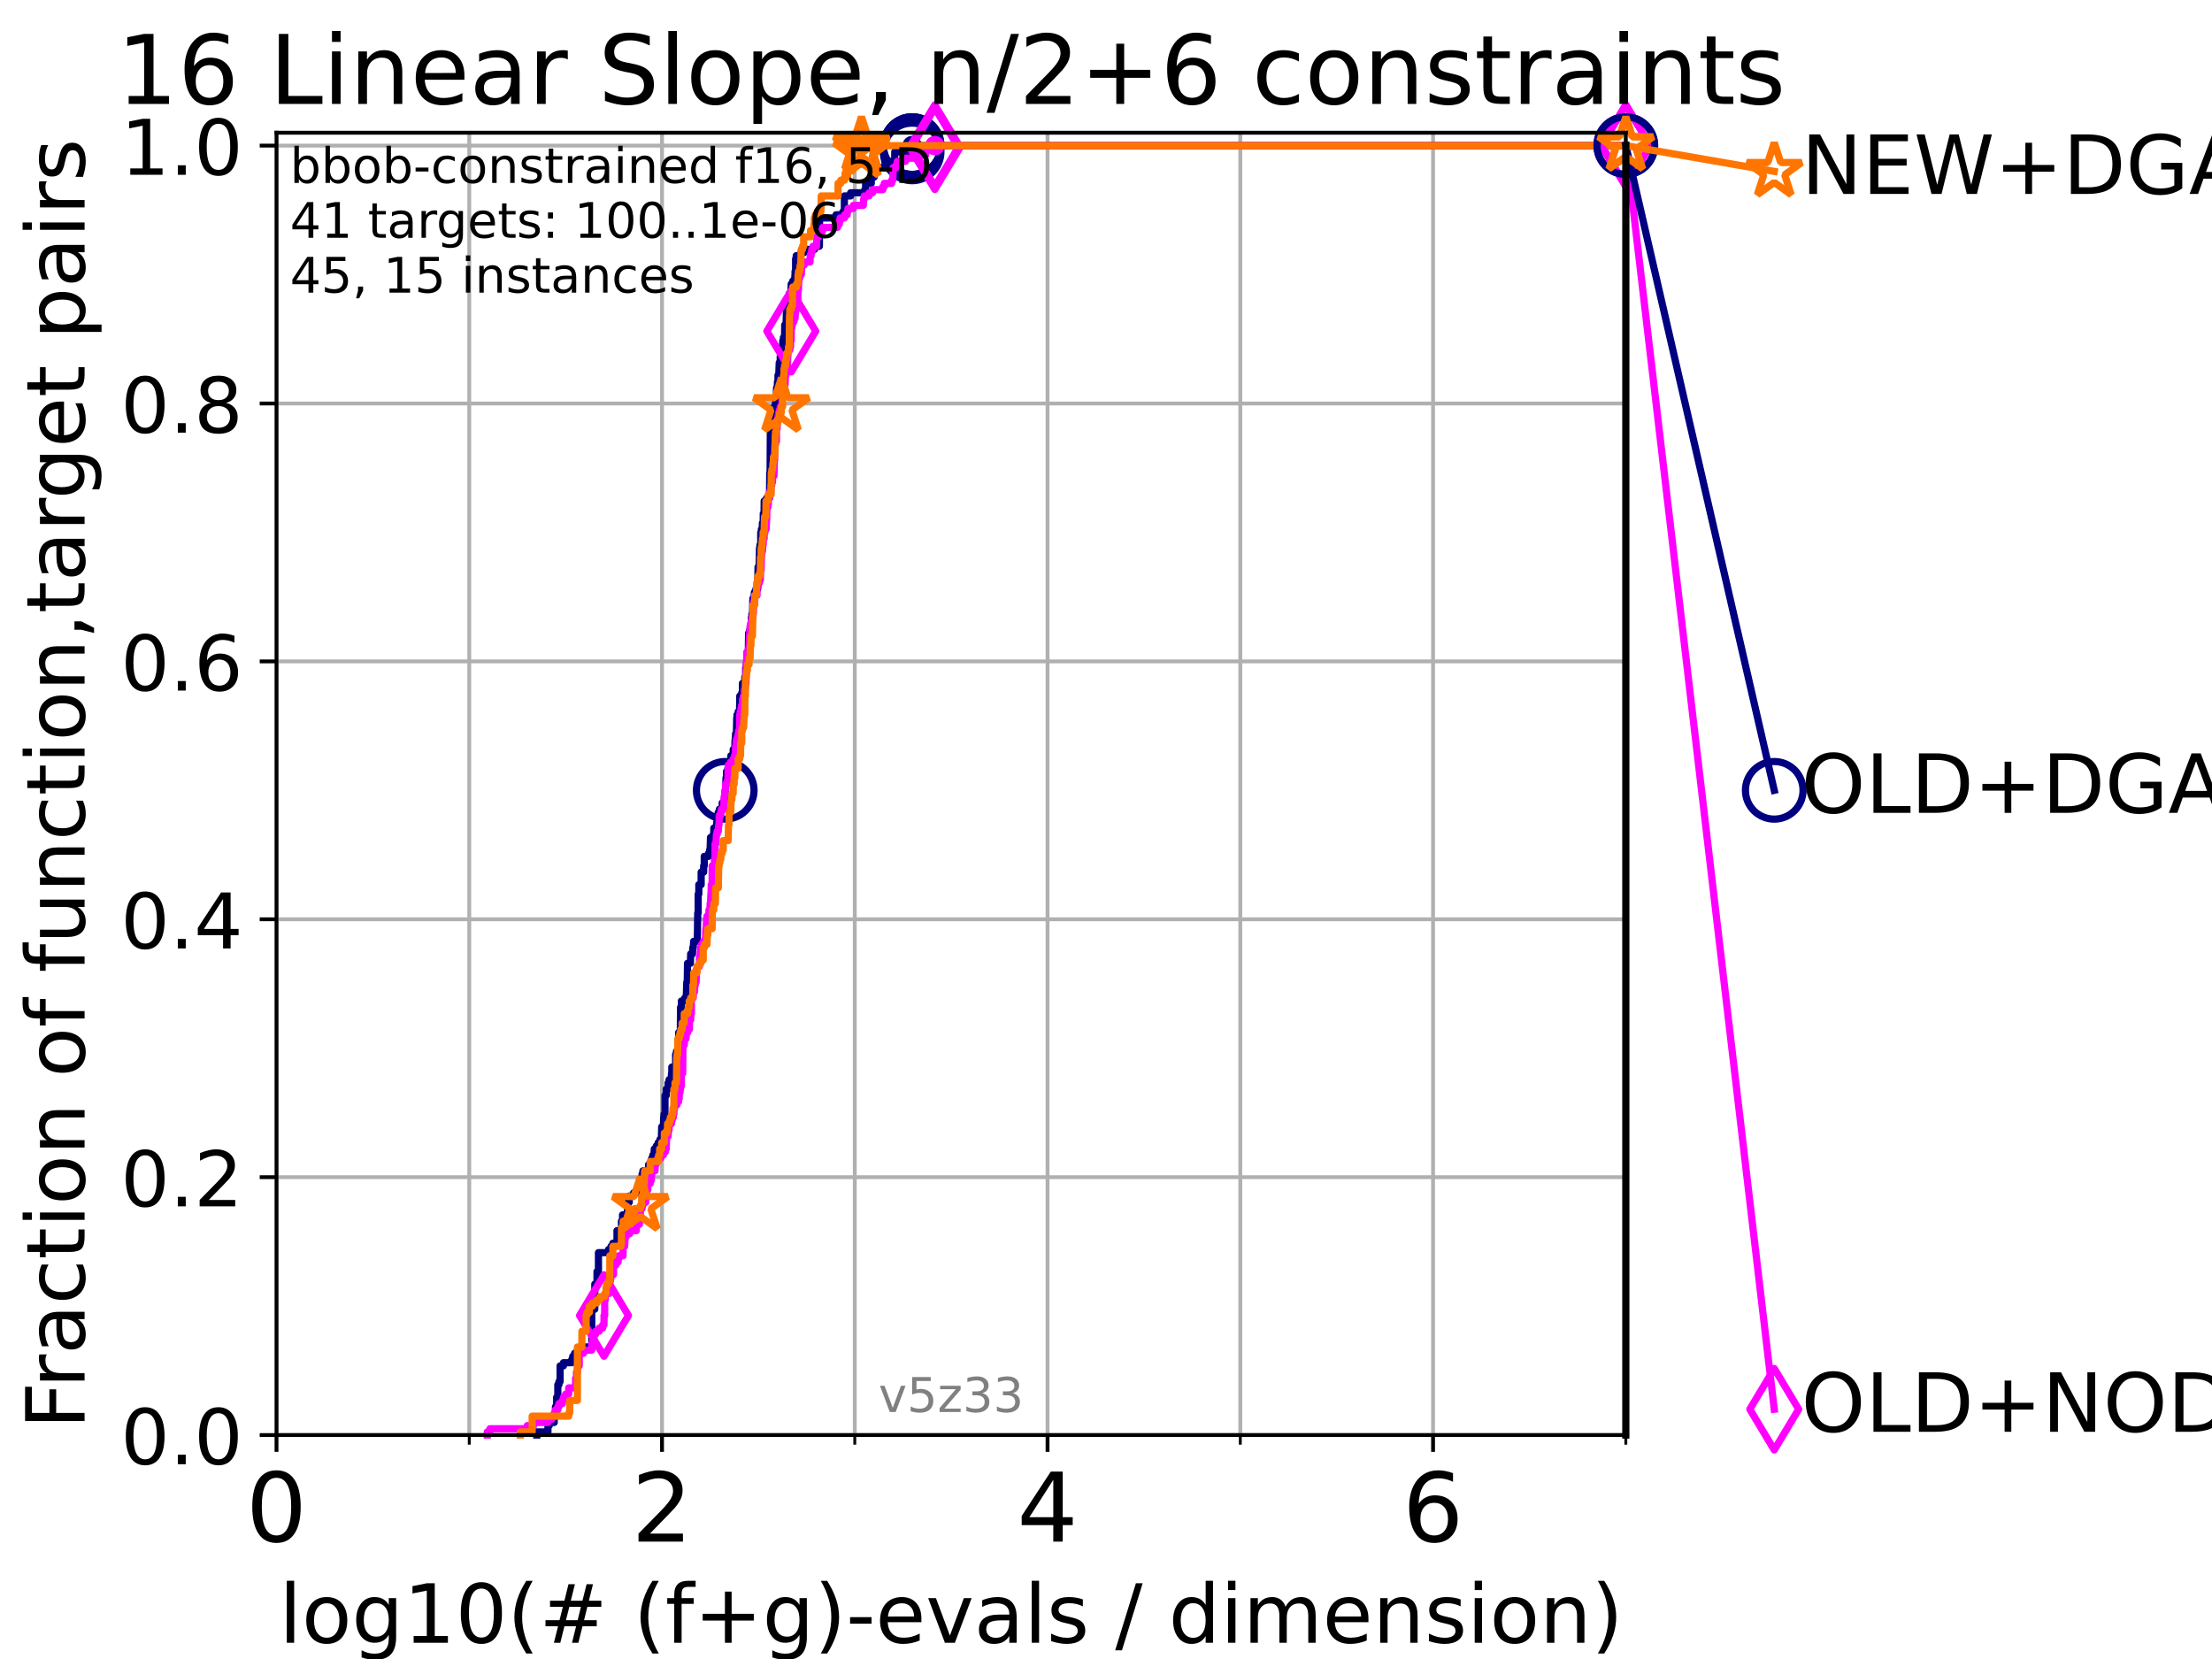 <?xml version="1.0" encoding="utf-8" standalone="no"?>
<!DOCTYPE svg PUBLIC "-//W3C//DTD SVG 1.1//EN"
  "http://www.w3.org/Graphics/SVG/1.1/DTD/svg11.dtd">
<!-- Created with matplotlib (https://matplotlib.org/) -->
<svg height="345.6pt" version="1.1" viewBox="0 0 460.8 345.6" width="460.8pt" xmlns="http://www.w3.org/2000/svg" xmlns:xlink="http://www.w3.org/1999/xlink">
 <defs>
  <style type="text/css">*{stroke-linecap:butt;stroke-linejoin:round;}</style>
 </defs>
 <g id="figure_1">
  <g id="patch_1">
   <path d="M 0 345.6 
L 460.8 345.6 
L 460.8 0 
L 0 0 
z
" style="fill:#ffffff;"/>
  </g>
  <g id="axes_1">
   <g id="patch_2">
    <path d="M 57.6 298.944 
L 338.688 298.944 
L 338.688 27.648 
L 57.6 27.648 
z
" style="fill:#ffffff;"/>
   </g>
   <g id="matplotlib.axis_1">
    <g id="xtick_1">
     <g id="line2d_1">
      <path clip-path="url(#p004d1ff1e2)" d="M 57.6 298.944 
L 57.6 27.648 
" style="fill:none;stroke:#b0b0b0;stroke-linecap:square;stroke-width:0.8;"/>
     </g>
     <g id="line2d_2">
      <defs>
       <path d="M 0 0 
L 0 3.5 
" id="mdeedf6a350" style="stroke:#000000;stroke-width:0.8;"/>
      </defs>
      <g>
       <use style="stroke:#000000;stroke-width:0.8;" x="57.6" xlink:href="#mdeedf6a350" y="298.944"/>
      </g>
     </g>
     <g id="text_1">
      <!-- 0 -->
      <g transform="translate(51.237 321.141)scale(0.2 -0.2)">
       <defs>
        <path d="M 31.781 66.406 
Q 24.172 66.406 20.328 58.906 
Q 16.5 51.422 16.5 36.375 
Q 16.5 21.391 20.328 13.891 
Q 24.172 6.391 31.781 6.391 
Q 39.453 6.391 43.281 13.891 
Q 47.125 21.391 47.125 36.375 
Q 47.125 51.422 43.281 58.906 
Q 39.453 66.406 31.781 66.406 
z
M 31.781 74.219 
Q 44.047 74.219 50.516 64.516 
Q 56.984 54.828 56.984 36.375 
Q 56.984 17.969 50.516 8.266 
Q 44.047 -1.422 31.781 -1.422 
Q 19.531 -1.422 13.062 8.266 
Q 6.594 17.969 6.594 36.375 
Q 6.594 54.828 13.062 64.516 
Q 19.531 74.219 31.781 74.219 
z
" id="DejaVuSans-48"/>
       </defs>
       <use xlink:href="#DejaVuSans-48"/>
      </g>
     </g>
    </g>
    <g id="xtick_2">
     <g id="line2d_3">
      <path clip-path="url(#p004d1ff1e2)" d="M 137.911 298.944 
L 137.911 27.648 
" style="fill:none;stroke:#b0b0b0;stroke-linecap:square;stroke-width:0.8;"/>
     </g>
     <g id="line2d_4">
      <g>
       <use style="stroke:#000000;stroke-width:0.8;" x="137.911" xlink:href="#mdeedf6a350" y="298.944"/>
      </g>
     </g>
     <g id="text_2">
      <!-- 2 -->
      <g transform="translate(131.548 321.141)scale(0.2 -0.2)">
       <defs>
        <path d="M 19.188 8.297 
L 53.609 8.297 
L 53.609 0 
L 7.328 0 
L 7.328 8.297 
Q 12.938 14.109 22.625 23.891 
Q 32.328 33.688 34.812 36.531 
Q 39.547 41.844 41.422 45.531 
Q 43.312 49.219 43.312 52.781 
Q 43.312 58.594 39.234 62.25 
Q 35.156 65.922 28.609 65.922 
Q 23.969 65.922 18.812 64.312 
Q 13.672 62.703 7.812 59.422 
L 7.812 69.391 
Q 13.766 71.781 18.938 73 
Q 24.125 74.219 28.422 74.219 
Q 39.75 74.219 46.484 68.547 
Q 53.219 62.891 53.219 53.422 
Q 53.219 48.922 51.531 44.891 
Q 49.859 40.875 45.406 35.406 
Q 44.188 33.984 37.641 27.219 
Q 31.109 20.453 19.188 8.297 
z
" id="DejaVuSans-50"/>
       </defs>
       <use xlink:href="#DejaVuSans-50"/>
      </g>
     </g>
    </g>
    <g id="xtick_3">
     <g id="line2d_5">
      <path clip-path="url(#p004d1ff1e2)" d="M 218.222 298.944 
L 218.222 27.648 
" style="fill:none;stroke:#b0b0b0;stroke-linecap:square;stroke-width:0.8;"/>
     </g>
     <g id="line2d_6">
      <g>
       <use style="stroke:#000000;stroke-width:0.8;" x="218.222" xlink:href="#mdeedf6a350" y="298.944"/>
      </g>
     </g>
     <g id="text_3">
      <!-- 4 -->
      <g transform="translate(211.859 321.141)scale(0.2 -0.2)">
       <defs>
        <path d="M 37.797 64.312 
L 12.891 25.391 
L 37.797 25.391 
z
M 35.203 72.906 
L 47.609 72.906 
L 47.609 25.391 
L 58.016 25.391 
L 58.016 17.188 
L 47.609 17.188 
L 47.609 0 
L 37.797 0 
L 37.797 17.188 
L 4.891 17.188 
L 4.891 26.703 
z
" id="DejaVuSans-52"/>
       </defs>
       <use xlink:href="#DejaVuSans-52"/>
      </g>
     </g>
    </g>
    <g id="xtick_4">
     <g id="line2d_7">
      <path clip-path="url(#p004d1ff1e2)" d="M 298.533 298.944 
L 298.533 27.648 
" style="fill:none;stroke:#b0b0b0;stroke-linecap:square;stroke-width:0.8;"/>
     </g>
     <g id="line2d_8">
      <g>
       <use style="stroke:#000000;stroke-width:0.8;" x="298.533" xlink:href="#mdeedf6a350" y="298.944"/>
      </g>
     </g>
     <g id="text_4">
      <!-- 6 -->
      <g transform="translate(292.17 321.141)scale(0.2 -0.2)">
       <defs>
        <path d="M 33.016 40.375 
Q 26.375 40.375 22.484 35.828 
Q 18.609 31.297 18.609 23.391 
Q 18.609 15.531 22.484 10.953 
Q 26.375 6.391 33.016 6.391 
Q 39.656 6.391 43.531 10.953 
Q 47.406 15.531 47.406 23.391 
Q 47.406 31.297 43.531 35.828 
Q 39.656 40.375 33.016 40.375 
z
M 52.594 71.297 
L 52.594 62.312 
Q 48.875 64.062 45.094 64.984 
Q 41.312 65.922 37.594 65.922 
Q 27.828 65.922 22.672 59.328 
Q 17.531 52.734 16.797 39.406 
Q 19.672 43.656 24.016 45.922 
Q 28.375 48.188 33.594 48.188 
Q 44.578 48.188 50.953 41.516 
Q 57.328 34.859 57.328 23.391 
Q 57.328 12.156 50.688 5.359 
Q 44.047 -1.422 33.016 -1.422 
Q 20.359 -1.422 13.672 8.266 
Q 6.984 17.969 6.984 36.375 
Q 6.984 53.656 15.188 63.938 
Q 23.391 74.219 37.203 74.219 
Q 40.922 74.219 44.703 73.484 
Q 48.484 72.75 52.594 71.297 
z
" id="DejaVuSans-54"/>
       </defs>
       <use xlink:href="#DejaVuSans-54"/>
      </g>
     </g>
    </g>
    <g id="xtick_5">
     <g id="line2d_9">
      <path clip-path="url(#p004d1ff1e2)" d="M 97.755 298.944 
L 97.755 27.648 
" style="fill:none;stroke:#b0b0b0;stroke-linecap:square;stroke-width:0.8;"/>
     </g>
     <g id="line2d_10">
      <defs>
       <path d="M 0 0 
L 0 2 
" id="mc8a6026da9" style="stroke:#000000;stroke-width:0.6;"/>
      </defs>
      <g>
       <use style="stroke:#000000;stroke-width:0.6;" x="97.755" xlink:href="#mc8a6026da9" y="298.944"/>
      </g>
     </g>
    </g>
    <g id="xtick_6">
     <g id="line2d_11">
      <path clip-path="url(#p004d1ff1e2)" d="M 178.066 298.944 
L 178.066 27.648 
" style="fill:none;stroke:#b0b0b0;stroke-linecap:square;stroke-width:0.8;"/>
     </g>
     <g id="line2d_12">
      <g>
       <use style="stroke:#000000;stroke-width:0.6;" x="178.066" xlink:href="#mc8a6026da9" y="298.944"/>
      </g>
     </g>
    </g>
    <g id="xtick_7">
     <g id="line2d_13">
      <path clip-path="url(#p004d1ff1e2)" d="M 258.377 298.944 
L 258.377 27.648 
" style="fill:none;stroke:#b0b0b0;stroke-linecap:square;stroke-width:0.8;"/>
     </g>
     <g id="line2d_14">
      <g>
       <use style="stroke:#000000;stroke-width:0.6;" x="258.377" xlink:href="#mc8a6026da9" y="298.944"/>
      </g>
     </g>
    </g>
    <g id="xtick_8">
     <g id="line2d_15">
      <path clip-path="url(#p004d1ff1e2)" d="M 338.688 298.944 
L 338.688 27.648 
" style="fill:none;stroke:#b0b0b0;stroke-linecap:square;stroke-width:0.8;"/>
     </g>
     <g id="line2d_16">
      <g>
       <use style="stroke:#000000;stroke-width:0.6;" x="338.688" xlink:href="#mc8a6026da9" y="298.944"/>
      </g>
     </g>
    </g>
    <g id="text_5">
     <!-- log10(# (f+g)-evals / dimension) -->
     <g transform="translate(58.145 342.218)scale(0.17 -0.17)">
      <defs>
       <path d="M 9.422 75.984 
L 18.406 75.984 
L 18.406 0 
L 9.422 0 
z
" id="DejaVuSans-108"/>
       <path d="M 30.609 48.391 
Q 23.391 48.391 19.188 42.75 
Q 14.984 37.109 14.984 27.297 
Q 14.984 17.484 19.156 11.844 
Q 23.344 6.203 30.609 6.203 
Q 37.797 6.203 41.984 11.859 
Q 46.188 17.531 46.188 27.297 
Q 46.188 37.016 41.984 42.703 
Q 37.797 48.391 30.609 48.391 
z
M 30.609 56 
Q 42.328 56 49.016 48.375 
Q 55.719 40.766 55.719 27.297 
Q 55.719 13.875 49.016 6.219 
Q 42.328 -1.422 30.609 -1.422 
Q 18.844 -1.422 12.172 6.219 
Q 5.516 13.875 5.516 27.297 
Q 5.516 40.766 12.172 48.375 
Q 18.844 56 30.609 56 
z
" id="DejaVuSans-111"/>
       <path d="M 45.406 27.984 
Q 45.406 37.75 41.375 43.109 
Q 37.359 48.484 30.078 48.484 
Q 22.859 48.484 18.828 43.109 
Q 14.797 37.75 14.797 27.984 
Q 14.797 18.266 18.828 12.891 
Q 22.859 7.516 30.078 7.516 
Q 37.359 7.516 41.375 12.891 
Q 45.406 18.266 45.406 27.984 
z
M 54.391 6.781 
Q 54.391 -7.172 48.188 -13.984 
Q 42 -20.797 29.203 -20.797 
Q 24.469 -20.797 20.266 -20.094 
Q 16.062 -19.391 12.109 -17.922 
L 12.109 -9.188 
Q 16.062 -11.328 19.922 -12.344 
Q 23.781 -13.375 27.781 -13.375 
Q 36.625 -13.375 41.016 -8.766 
Q 45.406 -4.156 45.406 5.172 
L 45.406 9.625 
Q 42.625 4.781 38.281 2.391 
Q 33.938 0 27.875 0 
Q 17.828 0 11.672 7.656 
Q 5.516 15.328 5.516 27.984 
Q 5.516 40.672 11.672 48.328 
Q 17.828 56 27.875 56 
Q 33.938 56 38.281 53.609 
Q 42.625 51.219 45.406 46.391 
L 45.406 54.688 
L 54.391 54.688 
z
" id="DejaVuSans-103"/>
       <path d="M 12.406 8.297 
L 28.516 8.297 
L 28.516 63.922 
L 10.984 60.406 
L 10.984 69.391 
L 28.422 72.906 
L 38.281 72.906 
L 38.281 8.297 
L 54.391 8.297 
L 54.391 0 
L 12.406 0 
z
" id="DejaVuSans-49"/>
       <path d="M 31 75.875 
Q 24.469 64.656 21.281 53.656 
Q 18.109 42.672 18.109 31.391 
Q 18.109 20.125 21.312 9.062 
Q 24.516 -2 31 -13.188 
L 23.188 -13.188 
Q 15.875 -1.703 12.234 9.375 
Q 8.594 20.453 8.594 31.391 
Q 8.594 42.281 12.203 53.312 
Q 15.828 64.359 23.188 75.875 
z
" id="DejaVuSans-40"/>
       <path d="M 51.125 44 
L 36.922 44 
L 32.812 27.688 
L 47.125 27.688 
z
M 43.797 71.781 
L 38.719 51.516 
L 52.984 51.516 
L 58.109 71.781 
L 65.922 71.781 
L 60.891 51.516 
L 76.125 51.516 
L 76.125 44 
L 58.984 44 
L 54.984 27.688 
L 70.516 27.688 
L 70.516 20.219 
L 53.078 20.219 
L 48 0 
L 40.188 0 
L 45.219 20.219 
L 30.906 20.219 
L 25.875 0 
L 18.016 0 
L 23.094 20.219 
L 7.719 20.219 
L 7.719 27.688 
L 24.906 27.688 
L 29 44 
L 13.281 44 
L 13.281 51.516 
L 30.906 51.516 
L 35.891 71.781 
z
" id="DejaVuSans-35"/>
       <path id="DejaVuSans-32"/>
       <path d="M 37.109 75.984 
L 37.109 68.5 
L 28.516 68.5 
Q 23.688 68.5 21.797 66.547 
Q 19.922 64.594 19.922 59.516 
L 19.922 54.688 
L 34.719 54.688 
L 34.719 47.703 
L 19.922 47.703 
L 19.922 0 
L 10.891 0 
L 10.891 47.703 
L 2.297 47.703 
L 2.297 54.688 
L 10.891 54.688 
L 10.891 58.5 
Q 10.891 67.625 15.141 71.797 
Q 19.391 75.984 28.609 75.984 
z
" id="DejaVuSans-102"/>
       <path d="M 46 62.703 
L 46 35.5 
L 73.188 35.5 
L 73.188 27.203 
L 46 27.203 
L 46 0 
L 37.797 0 
L 37.797 27.203 
L 10.594 27.203 
L 10.594 35.5 
L 37.797 35.5 
L 37.797 62.703 
z
" id="DejaVuSans-43"/>
       <path d="M 8.016 75.875 
L 15.828 75.875 
Q 23.141 64.359 26.781 53.312 
Q 30.422 42.281 30.422 31.391 
Q 30.422 20.453 26.781 9.375 
Q 23.141 -1.703 15.828 -13.188 
L 8.016 -13.188 
Q 14.5 -2 17.703 9.062 
Q 20.906 20.125 20.906 31.391 
Q 20.906 42.672 17.703 53.656 
Q 14.5 64.656 8.016 75.875 
z
" id="DejaVuSans-41"/>
       <path d="M 4.891 31.391 
L 31.203 31.391 
L 31.203 23.391 
L 4.891 23.391 
z
" id="DejaVuSans-45"/>
       <path d="M 56.203 29.594 
L 56.203 25.203 
L 14.891 25.203 
Q 15.484 15.922 20.484 11.062 
Q 25.484 6.203 34.422 6.203 
Q 39.594 6.203 44.453 7.469 
Q 49.312 8.734 54.109 11.281 
L 54.109 2.781 
Q 49.266 0.734 44.188 -0.344 
Q 39.109 -1.422 33.891 -1.422 
Q 20.797 -1.422 13.156 6.188 
Q 5.516 13.812 5.516 26.812 
Q 5.516 40.234 12.766 48.109 
Q 20.016 56 32.328 56 
Q 43.359 56 49.781 48.891 
Q 56.203 41.797 56.203 29.594 
z
M 47.219 32.234 
Q 47.125 39.594 43.094 43.984 
Q 39.062 48.391 32.422 48.391 
Q 24.906 48.391 20.391 44.141 
Q 15.875 39.891 15.188 32.172 
z
" id="DejaVuSans-101"/>
       <path d="M 2.984 54.688 
L 12.5 54.688 
L 29.594 8.797 
L 46.688 54.688 
L 56.203 54.688 
L 35.688 0 
L 23.484 0 
z
" id="DejaVuSans-118"/>
       <path d="M 34.281 27.484 
Q 23.391 27.484 19.188 25 
Q 14.984 22.516 14.984 16.5 
Q 14.984 11.719 18.141 8.906 
Q 21.297 6.109 26.703 6.109 
Q 34.188 6.109 38.703 11.406 
Q 43.219 16.703 43.219 25.484 
L 43.219 27.484 
z
M 52.203 31.203 
L 52.203 0 
L 43.219 0 
L 43.219 8.297 
Q 40.141 3.328 35.547 0.953 
Q 30.953 -1.422 24.312 -1.422 
Q 15.922 -1.422 10.953 3.297 
Q 6 8.016 6 15.922 
Q 6 25.141 12.172 29.828 
Q 18.359 34.516 30.609 34.516 
L 43.219 34.516 
L 43.219 35.406 
Q 43.219 41.609 39.141 45 
Q 35.062 48.391 27.688 48.391 
Q 23 48.391 18.547 47.266 
Q 14.109 46.141 10.016 43.891 
L 10.016 52.203 
Q 14.938 54.109 19.578 55.047 
Q 24.219 56 28.609 56 
Q 40.484 56 46.344 49.844 
Q 52.203 43.703 52.203 31.203 
z
" id="DejaVuSans-97"/>
       <path d="M 44.281 53.078 
L 44.281 44.578 
Q 40.484 46.531 36.375 47.5 
Q 32.281 48.484 27.875 48.484 
Q 21.188 48.484 17.844 46.438 
Q 14.5 44.391 14.5 40.281 
Q 14.5 37.156 16.891 35.375 
Q 19.281 33.594 26.516 31.984 
L 29.594 31.297 
Q 39.156 29.25 43.188 25.516 
Q 47.219 21.781 47.219 15.094 
Q 47.219 7.469 41.188 3.016 
Q 35.156 -1.422 24.609 -1.422 
Q 20.219 -1.422 15.453 -0.562 
Q 10.688 0.297 5.422 2 
L 5.422 11.281 
Q 10.406 8.688 15.234 7.391 
Q 20.062 6.109 24.812 6.109 
Q 31.156 6.109 34.562 8.281 
Q 37.984 10.453 37.984 14.406 
Q 37.984 18.062 35.516 20.016 
Q 33.062 21.969 24.703 23.781 
L 21.578 24.516 
Q 13.234 26.266 9.516 29.906 
Q 5.812 33.547 5.812 39.891 
Q 5.812 47.609 11.281 51.797 
Q 16.75 56 26.812 56 
Q 31.781 56 36.172 55.266 
Q 40.578 54.547 44.281 53.078 
z
" id="DejaVuSans-115"/>
       <path d="M 25.391 72.906 
L 33.688 72.906 
L 8.297 -9.281 
L 0 -9.281 
z
" id="DejaVuSans-47"/>
       <path d="M 45.406 46.391 
L 45.406 75.984 
L 54.391 75.984 
L 54.391 0 
L 45.406 0 
L 45.406 8.203 
Q 42.578 3.328 38.25 0.953 
Q 33.938 -1.422 27.875 -1.422 
Q 17.969 -1.422 11.734 6.484 
Q 5.516 14.406 5.516 27.297 
Q 5.516 40.188 11.734 48.094 
Q 17.969 56 27.875 56 
Q 33.938 56 38.25 53.625 
Q 42.578 51.266 45.406 46.391 
z
M 14.797 27.297 
Q 14.797 17.391 18.875 11.75 
Q 22.953 6.109 30.078 6.109 
Q 37.203 6.109 41.297 11.75 
Q 45.406 17.391 45.406 27.297 
Q 45.406 37.203 41.297 42.844 
Q 37.203 48.484 30.078 48.484 
Q 22.953 48.484 18.875 42.844 
Q 14.797 37.203 14.797 27.297 
z
" id="DejaVuSans-100"/>
       <path d="M 9.422 54.688 
L 18.406 54.688 
L 18.406 0 
L 9.422 0 
z
M 9.422 75.984 
L 18.406 75.984 
L 18.406 64.594 
L 9.422 64.594 
z
" id="DejaVuSans-105"/>
       <path d="M 52 44.188 
Q 55.375 50.25 60.062 53.125 
Q 64.75 56 71.094 56 
Q 79.641 56 84.281 50.016 
Q 88.922 44.047 88.922 33.016 
L 88.922 0 
L 79.891 0 
L 79.891 32.719 
Q 79.891 40.578 77.094 44.375 
Q 74.312 48.188 68.609 48.188 
Q 61.625 48.188 57.562 43.547 
Q 53.516 38.922 53.516 30.906 
L 53.516 0 
L 44.484 0 
L 44.484 32.719 
Q 44.484 40.625 41.703 44.406 
Q 38.922 48.188 33.109 48.188 
Q 26.219 48.188 22.156 43.531 
Q 18.109 38.875 18.109 30.906 
L 18.109 0 
L 9.078 0 
L 9.078 54.688 
L 18.109 54.688 
L 18.109 46.188 
Q 21.188 51.219 25.484 53.609 
Q 29.781 56 35.688 56 
Q 41.656 56 45.828 52.969 
Q 50 49.953 52 44.188 
z
" id="DejaVuSans-109"/>
       <path d="M 54.891 33.016 
L 54.891 0 
L 45.906 0 
L 45.906 32.719 
Q 45.906 40.484 42.875 44.328 
Q 39.844 48.188 33.797 48.188 
Q 26.516 48.188 22.312 43.547 
Q 18.109 38.922 18.109 30.906 
L 18.109 0 
L 9.078 0 
L 9.078 54.688 
L 18.109 54.688 
L 18.109 46.188 
Q 21.344 51.125 25.703 53.562 
Q 30.078 56 35.797 56 
Q 45.219 56 50.047 50.172 
Q 54.891 44.344 54.891 33.016 
z
" id="DejaVuSans-110"/>
      </defs>
      <use xlink:href="#DejaVuSans-108"/>
      <use x="27.783" xlink:href="#DejaVuSans-111"/>
      <use x="88.965" xlink:href="#DejaVuSans-103"/>
      <use x="152.441" xlink:href="#DejaVuSans-49"/>
      <use x="216.064" xlink:href="#DejaVuSans-48"/>
      <use x="279.688" xlink:href="#DejaVuSans-40"/>
      <use x="318.701" xlink:href="#DejaVuSans-35"/>
      <use x="402.49" xlink:href="#DejaVuSans-32"/>
      <use x="434.277" xlink:href="#DejaVuSans-40"/>
      <use x="473.291" xlink:href="#DejaVuSans-102"/>
      <use x="508.496" xlink:href="#DejaVuSans-43"/>
      <use x="592.285" xlink:href="#DejaVuSans-103"/>
      <use x="655.762" xlink:href="#DejaVuSans-41"/>
      <use x="694.775" xlink:href="#DejaVuSans-45"/>
      <use x="730.859" xlink:href="#DejaVuSans-101"/>
      <use x="792.383" xlink:href="#DejaVuSans-118"/>
      <use x="851.562" xlink:href="#DejaVuSans-97"/>
      <use x="912.842" xlink:href="#DejaVuSans-108"/>
      <use x="940.625" xlink:href="#DejaVuSans-115"/>
      <use x="992.725" xlink:href="#DejaVuSans-32"/>
      <use x="1024.512" xlink:href="#DejaVuSans-47"/>
      <use x="1058.203" xlink:href="#DejaVuSans-32"/>
      <use x="1089.99" xlink:href="#DejaVuSans-100"/>
      <use x="1153.467" xlink:href="#DejaVuSans-105"/>
      <use x="1181.25" xlink:href="#DejaVuSans-109"/>
      <use x="1278.662" xlink:href="#DejaVuSans-101"/>
      <use x="1340.186" xlink:href="#DejaVuSans-110"/>
      <use x="1403.564" xlink:href="#DejaVuSans-115"/>
      <use x="1455.664" xlink:href="#DejaVuSans-105"/>
      <use x="1483.447" xlink:href="#DejaVuSans-111"/>
      <use x="1544.629" xlink:href="#DejaVuSans-110"/>
      <use x="1608.008" xlink:href="#DejaVuSans-41"/>
     </g>
    </g>
   </g>
   <g id="matplotlib.axis_2">
    <g id="ytick_1">
     <g id="line2d_17">
      <path clip-path="url(#p004d1ff1e2)" d="M 57.6 298.944 
L 338.688 298.944 
" style="fill:none;stroke:#b0b0b0;stroke-linecap:square;stroke-width:0.8;"/>
     </g>
     <g id="line2d_18">
      <defs>
       <path d="M 0 0 
L -3.5 0 
" id="me176f1f83a" style="stroke:#000000;stroke-width:0.8;"/>
      </defs>
      <g>
       <use style="stroke:#000000;stroke-width:0.8;" x="57.6" xlink:href="#me176f1f83a" y="298.944"/>
      </g>
     </g>
     <g id="text_6">
      <!-- 0.0 -->
      <g transform="translate(25.155 305.023)scale(0.16 -0.16)">
       <defs>
        <path d="M 10.688 12.406 
L 21 12.406 
L 21 0 
L 10.688 0 
z
" id="DejaVuSans-46"/>
       </defs>
       <use xlink:href="#DejaVuSans-48"/>
       <use x="63.623" xlink:href="#DejaVuSans-46"/>
       <use x="95.41" xlink:href="#DejaVuSans-48"/>
      </g>
     </g>
    </g>
    <g id="ytick_2">
     <g id="line2d_19">
      <path clip-path="url(#p004d1ff1e2)" d="M 57.6 245.222 
L 338.688 245.222 
" style="fill:none;stroke:#b0b0b0;stroke-linecap:square;stroke-width:0.8;"/>
     </g>
     <g id="line2d_20">
      <g>
       <use style="stroke:#000000;stroke-width:0.8;" x="57.6" xlink:href="#me176f1f83a" y="245.222"/>
      </g>
     </g>
     <g id="text_7">
      <!-- 0.2 -->
      <g transform="translate(25.155 251.301)scale(0.16 -0.16)">
       <use xlink:href="#DejaVuSans-48"/>
       <use x="63.623" xlink:href="#DejaVuSans-46"/>
       <use x="95.41" xlink:href="#DejaVuSans-50"/>
      </g>
     </g>
    </g>
    <g id="ytick_3">
     <g id="line2d_21">
      <path clip-path="url(#p004d1ff1e2)" d="M 57.6 191.5 
L 338.688 191.5 
" style="fill:none;stroke:#b0b0b0;stroke-linecap:square;stroke-width:0.8;"/>
     </g>
     <g id="line2d_22">
      <g>
       <use style="stroke:#000000;stroke-width:0.8;" x="57.6" xlink:href="#me176f1f83a" y="191.5"/>
      </g>
     </g>
     <g id="text_8">
      <!-- 0.4 -->
      <g transform="translate(25.155 197.579)scale(0.16 -0.16)">
       <use xlink:href="#DejaVuSans-48"/>
       <use x="63.623" xlink:href="#DejaVuSans-46"/>
       <use x="95.41" xlink:href="#DejaVuSans-52"/>
      </g>
     </g>
    </g>
    <g id="ytick_4">
     <g id="line2d_23">
      <path clip-path="url(#p004d1ff1e2)" d="M 57.6 137.778 
L 338.688 137.778 
" style="fill:none;stroke:#b0b0b0;stroke-linecap:square;stroke-width:0.8;"/>
     </g>
     <g id="line2d_24">
      <g>
       <use style="stroke:#000000;stroke-width:0.8;" x="57.6" xlink:href="#me176f1f83a" y="137.778"/>
      </g>
     </g>
     <g id="text_9">
      <!-- 0.6 -->
      <g transform="translate(25.155 143.857)scale(0.16 -0.16)">
       <use xlink:href="#DejaVuSans-48"/>
       <use x="63.623" xlink:href="#DejaVuSans-46"/>
       <use x="95.41" xlink:href="#DejaVuSans-54"/>
      </g>
     </g>
    </g>
    <g id="ytick_5">
     <g id="line2d_25">
      <path clip-path="url(#p004d1ff1e2)" d="M 57.6 84.056 
L 338.688 84.056 
" style="fill:none;stroke:#b0b0b0;stroke-linecap:square;stroke-width:0.8;"/>
     </g>
     <g id="line2d_26">
      <g>
       <use style="stroke:#000000;stroke-width:0.8;" x="57.6" xlink:href="#me176f1f83a" y="84.056"/>
      </g>
     </g>
     <g id="text_10">
      <!-- 0.8 -->
      <g transform="translate(25.155 90.135)scale(0.16 -0.16)">
       <defs>
        <path d="M 31.781 34.625 
Q 24.75 34.625 20.719 30.859 
Q 16.703 27.094 16.703 20.516 
Q 16.703 13.922 20.719 10.156 
Q 24.75 6.391 31.781 6.391 
Q 38.812 6.391 42.859 10.172 
Q 46.922 13.969 46.922 20.516 
Q 46.922 27.094 42.891 30.859 
Q 38.875 34.625 31.781 34.625 
z
M 21.922 38.812 
Q 15.578 40.375 12.031 44.719 
Q 8.5 49.078 8.5 55.328 
Q 8.5 64.062 14.719 69.141 
Q 20.953 74.219 31.781 74.219 
Q 42.672 74.219 48.875 69.141 
Q 55.078 64.062 55.078 55.328 
Q 55.078 49.078 51.531 44.719 
Q 48 40.375 41.703 38.812 
Q 48.828 37.156 52.797 32.312 
Q 56.781 27.484 56.781 20.516 
Q 56.781 9.906 50.312 4.234 
Q 43.844 -1.422 31.781 -1.422 
Q 19.734 -1.422 13.25 4.234 
Q 6.781 9.906 6.781 20.516 
Q 6.781 27.484 10.781 32.312 
Q 14.797 37.156 21.922 38.812 
z
M 18.312 54.391 
Q 18.312 48.734 21.844 45.562 
Q 25.391 42.391 31.781 42.391 
Q 38.141 42.391 41.719 45.562 
Q 45.312 48.734 45.312 54.391 
Q 45.312 60.062 41.719 63.234 
Q 38.141 66.406 31.781 66.406 
Q 25.391 66.406 21.844 63.234 
Q 18.312 60.062 18.312 54.391 
z
" id="DejaVuSans-56"/>
       </defs>
       <use xlink:href="#DejaVuSans-48"/>
       <use x="63.623" xlink:href="#DejaVuSans-46"/>
       <use x="95.41" xlink:href="#DejaVuSans-56"/>
      </g>
     </g>
    </g>
    <g id="ytick_6">
     <g id="line2d_27">
      <path clip-path="url(#p004d1ff1e2)" d="M 57.6 30.334 
L 338.688 30.334 
" style="fill:none;stroke:#b0b0b0;stroke-linecap:square;stroke-width:0.8;"/>
     </g>
     <g id="line2d_28">
      <g>
       <use style="stroke:#000000;stroke-width:0.8;" x="57.6" xlink:href="#me176f1f83a" y="30.334"/>
      </g>
     </g>
     <g id="text_11">
      <!-- 1.0 -->
      <g transform="translate(25.155 36.413)scale(0.16 -0.16)">
       <use xlink:href="#DejaVuSans-49"/>
       <use x="63.623" xlink:href="#DejaVuSans-46"/>
       <use x="95.41" xlink:href="#DejaVuSans-48"/>
      </g>
     </g>
    </g>
    <g id="text_12">
     <!-- Fraction of function,target pairs -->
     <g transform="translate(17.62 297.681)rotate(-90)scale(0.17 -0.17)">
      <defs>
       <path d="M 9.812 72.906 
L 51.703 72.906 
L 51.703 64.594 
L 19.672 64.594 
L 19.672 43.109 
L 48.578 43.109 
L 48.578 34.812 
L 19.672 34.812 
L 19.672 0 
L 9.812 0 
z
" id="DejaVuSans-70"/>
       <path d="M 41.109 46.297 
Q 39.594 47.172 37.812 47.578 
Q 36.031 48 33.891 48 
Q 26.266 48 22.188 43.047 
Q 18.109 38.094 18.109 28.812 
L 18.109 0 
L 9.078 0 
L 9.078 54.688 
L 18.109 54.688 
L 18.109 46.188 
Q 20.953 51.172 25.484 53.578 
Q 30.031 56 36.531 56 
Q 37.453 56 38.578 55.875 
Q 39.703 55.766 41.062 55.516 
z
" id="DejaVuSans-114"/>
       <path d="M 48.781 52.594 
L 48.781 44.188 
Q 44.969 46.297 41.141 47.344 
Q 37.312 48.391 33.406 48.391 
Q 24.656 48.391 19.812 42.844 
Q 14.984 37.312 14.984 27.297 
Q 14.984 17.281 19.812 11.734 
Q 24.656 6.203 33.406 6.203 
Q 37.312 6.203 41.141 7.25 
Q 44.969 8.297 48.781 10.406 
L 48.781 2.094 
Q 45.016 0.344 40.984 -0.531 
Q 36.969 -1.422 32.422 -1.422 
Q 20.062 -1.422 12.781 6.344 
Q 5.516 14.109 5.516 27.297 
Q 5.516 40.672 12.859 48.328 
Q 20.219 56 33.016 56 
Q 37.156 56 41.109 55.141 
Q 45.062 54.297 48.781 52.594 
z
" id="DejaVuSans-99"/>
       <path d="M 18.312 70.219 
L 18.312 54.688 
L 36.812 54.688 
L 36.812 47.703 
L 18.312 47.703 
L 18.312 18.016 
Q 18.312 11.328 20.141 9.422 
Q 21.969 7.516 27.594 7.516 
L 36.812 7.516 
L 36.812 0 
L 27.594 0 
Q 17.188 0 13.234 3.875 
Q 9.281 7.766 9.281 18.016 
L 9.281 47.703 
L 2.688 47.703 
L 2.688 54.688 
L 9.281 54.688 
L 9.281 70.219 
z
" id="DejaVuSans-116"/>
       <path d="M 8.5 21.578 
L 8.5 54.688 
L 17.484 54.688 
L 17.484 21.922 
Q 17.484 14.156 20.5 10.266 
Q 23.531 6.391 29.594 6.391 
Q 36.859 6.391 41.078 11.031 
Q 45.312 15.672 45.312 23.688 
L 45.312 54.688 
L 54.297 54.688 
L 54.297 0 
L 45.312 0 
L 45.312 8.406 
Q 42.047 3.422 37.719 1 
Q 33.406 -1.422 27.688 -1.422 
Q 18.266 -1.422 13.375 4.438 
Q 8.5 10.297 8.5 21.578 
z
M 31.109 56 
z
" id="DejaVuSans-117"/>
       <path d="M 11.719 12.406 
L 22.016 12.406 
L 22.016 4 
L 14.016 -11.625 
L 7.719 -11.625 
L 11.719 4 
z
" id="DejaVuSans-44"/>
       <path d="M 18.109 8.203 
L 18.109 -20.797 
L 9.078 -20.797 
L 9.078 54.688 
L 18.109 54.688 
L 18.109 46.391 
Q 20.953 51.266 25.266 53.625 
Q 29.594 56 35.594 56 
Q 45.562 56 51.781 48.094 
Q 58.016 40.188 58.016 27.297 
Q 58.016 14.406 51.781 6.484 
Q 45.562 -1.422 35.594 -1.422 
Q 29.594 -1.422 25.266 0.953 
Q 20.953 3.328 18.109 8.203 
z
M 48.688 27.297 
Q 48.688 37.203 44.609 42.844 
Q 40.531 48.484 33.406 48.484 
Q 26.266 48.484 22.188 42.844 
Q 18.109 37.203 18.109 27.297 
Q 18.109 17.391 22.188 11.75 
Q 26.266 6.109 33.406 6.109 
Q 40.531 6.109 44.609 11.75 
Q 48.688 17.391 48.688 27.297 
z
" id="DejaVuSans-112"/>
      </defs>
      <use xlink:href="#DejaVuSans-70"/>
      <use x="50.27" xlink:href="#DejaVuSans-114"/>
      <use x="91.383" xlink:href="#DejaVuSans-97"/>
      <use x="152.662" xlink:href="#DejaVuSans-99"/>
      <use x="207.643" xlink:href="#DejaVuSans-116"/>
      <use x="246.852" xlink:href="#DejaVuSans-105"/>
      <use x="274.635" xlink:href="#DejaVuSans-111"/>
      <use x="335.816" xlink:href="#DejaVuSans-110"/>
      <use x="399.195" xlink:href="#DejaVuSans-32"/>
      <use x="430.982" xlink:href="#DejaVuSans-111"/>
      <use x="492.164" xlink:href="#DejaVuSans-102"/>
      <use x="527.369" xlink:href="#DejaVuSans-32"/>
      <use x="559.156" xlink:href="#DejaVuSans-102"/>
      <use x="594.361" xlink:href="#DejaVuSans-117"/>
      <use x="657.74" xlink:href="#DejaVuSans-110"/>
      <use x="721.119" xlink:href="#DejaVuSans-99"/>
      <use x="776.1" xlink:href="#DejaVuSans-116"/>
      <use x="815.309" xlink:href="#DejaVuSans-105"/>
      <use x="843.092" xlink:href="#DejaVuSans-111"/>
      <use x="904.273" xlink:href="#DejaVuSans-110"/>
      <use x="967.652" xlink:href="#DejaVuSans-44"/>
      <use x="999.439" xlink:href="#DejaVuSans-116"/>
      <use x="1038.648" xlink:href="#DejaVuSans-97"/>
      <use x="1099.928" xlink:href="#DejaVuSans-114"/>
      <use x="1139.291" xlink:href="#DejaVuSans-103"/>
      <use x="1202.768" xlink:href="#DejaVuSans-101"/>
      <use x="1264.291" xlink:href="#DejaVuSans-116"/>
      <use x="1303.5" xlink:href="#DejaVuSans-32"/>
      <use x="1335.287" xlink:href="#DejaVuSans-112"/>
      <use x="1398.764" xlink:href="#DejaVuSans-97"/>
      <use x="1460.043" xlink:href="#DejaVuSans-105"/>
      <use x="1487.826" xlink:href="#DejaVuSans-114"/>
      <use x="1528.939" xlink:href="#DejaVuSans-115"/>
     </g>
    </g>
   </g>
   <g id="line2d_29">
    <defs>
     <path d="M 0 1.5 
C 0.398 1.5 0.779 1.342 1.061 1.061 
C 1.342 0.779 1.5 0.398 1.5 0 
C 1.5 -0.398 1.342 -0.779 1.061 -1.061 
C 0.779 -1.342 0.398 -1.5 0 -1.5 
C -0.398 -1.5 -0.779 -1.342 -1.061 -1.061 
C -1.342 -0.779 -1.5 -0.398 -1.5 0 
C -1.5 0.398 -1.342 0.779 -1.061 1.061 
C -0.779 1.342 -0.398 1.5 0 1.5 
z
" id="m3a564cd43a" style="stroke:#000080;"/>
    </defs>
    <g>
     <use style="fill:#000080;stroke:#000080;" x="190.012" xlink:href="#m3a564cd43a" y="30.334"/>
     <use style="fill:#000080;stroke:#000080;" x="190.012" xlink:href="#m3a564cd43a" y="30.334"/>
    </g>
   </g>
   <g id="line2d_30">
    <path d="M 111.82 298.944 
L 111.82 298.289 
L 114.148 298.289 
L 114.148 296.979 
L 114.419 296.979 
L 114.419 296.323 
L 115.46 296.323 
L 115.46 295.013 
L 115.711 295.013 
L 115.711 293.048 
L 115.959 293.048 
L 115.959 291.082 
L 116.203 291.082 
L 116.203 288.462 
L 116.443 288.462 
L 116.443 287.807 
L 116.68 287.807 
L 116.68 284.531 
L 117.373 284.531 
L 117.373 283.876 
L 119.097 283.876 
L 119.097 283.22 
L 119.301 283.22 
L 119.301 282.565 
L 119.702 282.565 
L 119.702 281.91 
L 120.287 281.91 
L 120.287 281.255 
L 121.037 281.255 
L 121.037 280.6 
L 123.274 280.6 
L 123.274 272.738 
L 123.908 272.738 
L 123.908 267.497 
L 124.369 267.497 
L 124.369 264.876 
L 124.669 264.876 
L 124.669 260.946 
L 126.773 260.946 
L 126.773 260.29 
L 127.294 260.29 
L 127.294 259.635 
L 127.674 259.635 
L 127.674 258.98 
L 128.531 258.98 
L 128.531 256.36 
L 129.461 256.36 
L 129.461 254.394 
L 129.686 254.394 
L 129.686 253.084 
L 130.665 253.084 
L 130.77 250.463 
L 131.082 250.463 
L 131.082 249.153 
L 131.987 249.153 
L 131.987 248.498 
L 133.033 248.498 
L 133.125 247.187 
L 133.756 247.187 
L 133.756 244.567 
L 133.932 244.567 
L 133.932 243.912 
L 135.118 243.912 
L 135.118 242.601 
L 135.682 242.601 
L 135.761 241.291 
L 135.996 241.291 
L 135.996 240.636 
L 136.228 240.636 
L 136.304 239.326 
L 136.757 239.326 
L 136.757 238.671 
L 137.126 238.671 
L 137.126 238.015 
L 137.487 238.015 
L 137.487 237.36 
L 137.771 237.36 
L 137.841 234.74 
L 138.188 234.74 
L 138.256 232.774 
L 138.324 232.774 
L 138.324 232.119 
L 138.528 232.119 
L 138.528 228.188 
L 138.795 228.188 
L 138.795 226.878 
L 139.188 226.878 
L 139.188 225.568 
L 139.382 225.568 
L 139.382 224.912 
L 139.825 224.912 
L 139.887 223.602 
L 139.949 223.602 
L 139.949 222.292 
L 140.738 222.292 
L 140.738 219.671 
L 140.915 219.671 
L 140.915 219.016 
L 141.264 219.016 
L 141.264 217.051 
L 141.379 217.051 
L 141.379 215.085 
L 141.718 215.085 
L 141.774 209.844 
L 141.941 209.844 
L 141.941 208.534 
L 142.647 208.534 
L 142.647 207.879 
L 142.963 207.879 
L 143.067 204.603 
L 143.17 204.603 
L 143.222 200.672 
L 143.828 200.672 
L 143.878 198.707 
L 144.27 198.707 
L 144.318 197.396 
L 144.415 197.396 
L 144.511 196.086 
L 145.259 196.086 
L 145.35 190.19 
L 145.441 190.19 
L 145.441 186.259 
L 145.576 186.259 
L 145.576 184.293 
L 146.064 184.293 
L 146.064 181.673 
L 146.58 181.673 
L 146.58 180.363 
L 146.707 180.363 
L 146.707 178.397 
L 147.61 178.397 
L 147.61 177.742 
L 147.809 177.742 
L 147.809 177.087 
L 147.927 177.087 
L 148.006 174.466 
L 148.583 174.466 
L 148.583 173.811 
L 148.696 173.811 
L 148.696 172.501 
L 149.214 172.501 
L 149.323 171.191 
L 149.504 171.191 
L 149.611 169.225 
L 149.859 169.225 
L 149.859 168.57 
L 150.446 168.57 
L 150.446 167.26 
L 150.883 167.26 
L 150.883 166.604 
L 151.015 166.604 
L 151.081 164.639 
L 151.146 164.639 
L 151.244 162.018 
L 151.341 162.018 
L 151.341 160.708 
L 151.629 160.708 
L 151.629 160.053 
L 152.192 160.053 
L 152.253 157.432 
L 152.737 157.432 
L 152.737 156.122 
L 153.062 156.122 
L 153.12 154.157 
L 153.178 154.157 
L 153.236 152.846 
L 153.409 152.846 
L 153.467 149.571 
L 153.524 149.571 
L 153.524 148.916 
L 153.778 148.916 
L 153.778 148.26 
L 154.057 148.26 
L 154.112 144.985 
L 154.521 144.985 
L 154.521 144.33 
L 154.655 144.33 
L 154.655 142.364 
L 155.155 142.364 
L 155.155 141.054 
L 155.335 141.054 
L 155.335 139.088 
L 155.463 139.088 
L 155.463 138.433 
L 155.616 138.433 
L 155.616 137.778 
L 155.867 137.778 
L 155.941 131.882 
L 156.188 131.882 
L 156.188 131.227 
L 156.455 131.227 
L 156.527 128.606 
L 156.622 128.606 
L 156.622 127.951 
L 156.765 127.951 
L 156.836 124.675 
L 157.07 124.675 
L 157.163 123.365 
L 157.461 123.365 
L 157.461 122.71 
L 157.843 122.71 
L 157.91 118.124 
L 158.13 118.124 
L 158.217 114.193 
L 158.304 114.193 
L 158.304 113.538 
L 158.476 113.538 
L 158.476 110.917 
L 158.605 110.917 
L 158.605 110.262 
L 158.795 110.262 
L 158.816 108.952 
L 158.984 108.952 
L 159.005 106.986 
L 159.17 106.986 
L 159.191 104.366 
L 159.718 104.366 
L 159.718 103.71 
L 160.307 103.71 
L 160.346 98.469 
L 160.423 98.469 
L 160.48 88.642 
L 160.765 88.642 
L 160.765 87.332 
L 160.933 87.332 
L 160.933 86.677 
L 161.247 86.677 
L 161.266 84.711 
L 161.556 84.711 
L 161.556 83.401 
L 161.699 83.401 
L 161.77 80.78 
L 161.912 80.78 
L 161.964 79.47 
L 162.069 79.47 
L 162.069 78.16 
L 162.226 78.16 
L 162.329 75.539 
L 162.534 75.539 
L 162.534 74.229 
L 162.838 74.229 
L 162.838 73.574 
L 162.971 73.574 
L 163.07 70.953 
L 163.201 70.953 
L 163.201 70.298 
L 163.429 70.298 
L 163.477 67.677 
L 163.749 67.677 
L 163.86 63.747 
L 164.094 63.747 
L 164.094 63.091 
L 164.326 63.091 
L 164.433 61.126 
L 164.735 61.126 
L 164.825 59.161 
L 165.164 59.161 
L 165.164 58.505 
L 165.512 58.505 
L 165.612 57.195 
L 165.626 57.195 
L 165.626 56.54 
L 165.739 56.54 
L 165.739 53.919 
L 165.866 53.919 
L 165.866 53.264 
L 166.849 53.264 
L 166.849 52.609 
L 167.513 52.609 
L 167.513 51.954 
L 169.685 51.954 
L 169.685 51.299 
L 170.693 51.299 
L 170.735 45.402 
L 174.157 45.402 
L 174.157 44.747 
L 175.598 44.747 
L 175.598 44.092 
L 175.9 44.092 
L 175.9 40.816 
L 177.194 40.816 
L 177.194 40.161 
L 180.154 40.161 
L 180.154 39.506 
L 180.327 39.506 
L 180.327 38.196 
L 181.505 38.196 
L 181.505 36.886 
L 182.113 36.886 
L 182.113 35.575 
L 182.636 35.575 
L 182.636 34.92 
L 184.391 34.92 
L 184.391 33.61 
L 186.389 33.61 
L 186.389 31.644 
L 190.012 31.644 
L 190.012 30.334 
L 338.688 30.334 
L 338.688 30.334 
" style="fill:none;stroke:#000080;stroke-linecap:square;stroke-width:1.5;"/>
   </g>
   <g id="line2d_31">
    <defs>
     <path d="M 0 6 
C 1.591 6 3.117 5.368 4.243 4.243 
C 5.368 3.117 6 1.591 6 0 
C 6 -1.591 5.368 -3.117 4.243 -4.243 
C 3.117 -5.368 1.591 -6 0 -6 
C -1.591 -6 -3.117 -5.368 -4.243 -4.243 
C -5.368 -3.117 -6 -1.591 -6 0 
C -6 1.591 -5.368 3.117 -4.243 4.243 
C -3.117 5.368 -1.591 6 0 6 
z
" id="m1d8451973e" style="stroke:#000080;stroke-width:1.5;"/>
    </defs>
    <g>
     <use style="fill-opacity:0;stroke:#000080;stroke-width:1.5;" x="151.081" xlink:href="#m1d8451973e" y="164.639"/>
     <use style="fill-opacity:0;stroke:#000080;stroke-width:1.5;" x="190.012" xlink:href="#m1d8451973e" y="31.644"/>
     <use style="fill-opacity:0;stroke:#000080;stroke-width:1.5;" x="190.012" xlink:href="#m1d8451973e" y="30.334"/>
     <use style="fill-opacity:0;stroke:#000080;stroke-width:1.5;" x="190.012" xlink:href="#m1d8451973e" y="30.334"/>
     <use style="fill-opacity:0;stroke:#000080;stroke-width:1.5;" x="338.688" xlink:href="#m1d8451973e" y="30.334"/>
    </g>
   </g>
   <g id="line2d_32">
    <path style="fill:none;stroke:#000080;stroke-linecap:square;stroke-width:1.5;"/>
    <g/>
   </g>
   <g id="line2d_33">
    <defs>
     <path d="M 0 1.5 
C 0.398 1.5 0.779 1.342 1.061 1.061 
C 1.342 0.779 1.5 0.398 1.5 0 
C 1.5 -0.398 1.342 -0.779 1.061 -1.061 
C 0.779 -1.342 0.398 -1.5 0 -1.5 
C -0.398 -1.5 -0.779 -1.342 -1.061 -1.061 
C -1.342 -0.779 -1.5 -0.398 -1.5 0 
C -1.5 0.398 -1.342 0.779 -1.061 1.061 
C -0.779 1.342 -0.398 1.5 0 1.5 
z
" id="mb2a9acbbc5" style="stroke:#ff00ff;"/>
    </defs>
    <g>
     <use style="fill:#ff00ff;stroke:#ff00ff;" x="194.74" xlink:href="#mb2a9acbbc5" y="30.334"/>
     <use style="fill:#ff00ff;stroke:#ff00ff;" x="194.74" xlink:href="#mb2a9acbbc5" y="30.334"/>
    </g>
   </g>
   <g id="line2d_34">
    <path d="M 101.507 298.944 
L 101.507 298.289 
L 102.06 298.289 
L 102.06 297.634 
L 109.843 297.634 
L 109.843 296.979 
L 111.186 296.979 
L 111.186 296.323 
L 114.148 296.323 
L 114.148 295.668 
L 114.947 295.668 
L 114.947 295.013 
L 115.46 295.013 
L 115.46 294.358 
L 115.711 294.358 
L 115.711 293.703 
L 116.203 293.703 
L 116.203 293.048 
L 116.443 293.048 
L 116.443 292.393 
L 117.145 292.393 
L 117.145 291.737 
L 117.373 291.737 
L 117.373 291.082 
L 117.821 291.082 
L 117.821 290.427 
L 118.471 290.427 
L 118.471 289.117 
L 119.899 289.117 
L 119.899 287.151 
L 120.094 287.151 
L 120.094 285.841 
L 120.287 285.841 
L 120.287 284.531 
L 120.666 284.531 
L 120.666 281.91 
L 121.579 281.91 
L 121.579 281.255 
L 123.274 281.255 
L 123.274 279.945 
L 123.434 279.945 
L 123.434 279.29 
L 123.751 279.29 
L 123.751 277.979 
L 124.063 277.979 
L 124.063 277.324 
L 124.818 277.324 
L 124.818 276.669 
L 125.542 276.669 
L 125.542 276.014 
L 125.823 276.014 
L 125.823 274.048 
L 125.962 274.048 
L 125.962 270.773 
L 126.1 270.773 
L 126.1 269.462 
L 126.905 269.462 
L 126.905 268.807 
L 127.035 268.807 
L 127.035 266.842 
L 127.165 266.842 
L 127.165 266.187 
L 127.294 266.187 
L 127.294 265.532 
L 127.799 265.532 
L 127.799 263.566 
L 128.291 263.566 
L 128.291 262.911 
L 128.768 262.911 
L 128.768 262.256 
L 128.886 262.256 
L 128.886 261.601 
L 129.798 261.601 
L 129.798 259.635 
L 130.128 259.635 
L 130.237 257.67 
L 130.452 257.67 
L 130.452 257.015 
L 131.185 257.015 
L 131.185 256.36 
L 132.565 256.36 
L 132.565 255.049 
L 133.216 255.049 
L 133.216 253.084 
L 133.398 253.084 
L 133.398 251.773 
L 133.756 251.773 
L 133.756 251.118 
L 133.932 251.118 
L 133.932 250.463 
L 134.535 250.463 
L 134.535 249.153 
L 134.703 249.153 
L 134.703 247.843 
L 134.953 247.843 
L 134.953 246.532 
L 135.442 246.532 
L 135.442 245.877 
L 135.682 245.877 
L 135.761 243.912 
L 136.457 243.912 
L 136.457 242.601 
L 136.683 242.601 
L 136.683 241.946 
L 136.98 241.946 
L 136.98 241.291 
L 137.63 241.291 
L 137.63 240.636 
L 138.188 240.636 
L 138.188 239.981 
L 138.595 239.981 
L 138.595 239.326 
L 138.795 239.326 
L 138.861 236.705 
L 139.188 236.705 
L 139.253 235.395 
L 139.382 235.395 
L 139.382 234.085 
L 139.887 234.085 
L 139.887 233.429 
L 140.011 233.429 
L 140.011 232.774 
L 140.257 232.774 
L 140.257 232.119 
L 140.379 232.119 
L 140.439 230.809 
L 140.559 230.809 
L 140.559 230.154 
L 141.032 230.154 
L 141.032 229.499 
L 141.379 229.499 
L 141.379 228.843 
L 141.493 228.843 
L 141.493 227.533 
L 141.662 227.533 
L 141.662 226.878 
L 141.774 226.878 
L 141.774 226.223 
L 141.941 226.223 
L 141.941 223.602 
L 142.216 223.602 
L 142.27 217.706 
L 142.54 217.706 
L 142.593 216.396 
L 142.91 216.396 
L 143.015 215.085 
L 143.273 215.085 
L 143.273 214.43 
L 143.629 214.43 
L 143.629 212.465 
L 143.878 212.465 
L 143.928 211.154 
L 144.026 211.154 
L 144.026 207.879 
L 144.415 207.879 
L 144.463 206.568 
L 144.701 206.568 
L 144.701 205.258 
L 144.842 205.258 
L 144.842 204.603 
L 145.028 204.603 
L 145.075 201.982 
L 145.213 201.982 
L 145.213 201.327 
L 145.711 201.327 
L 145.711 199.362 
L 145.844 199.362 
L 145.932 197.396 
L 146.151 197.396 
L 146.151 196.741 
L 146.538 196.741 
L 146.538 196.086 
L 146.958 196.086 
L 147.041 193.465 
L 147.124 193.465 
L 147.165 191.5 
L 147.287 191.5 
L 147.287 190.845 
L 147.65 190.845 
L 147.69 189.535 
L 147.888 189.535 
L 147.927 188.224 
L 148.006 188.224 
L 148.084 186.259 
L 148.123 186.259 
L 148.161 184.293 
L 148.354 184.293 
L 148.354 180.363 
L 148.771 180.363 
L 148.845 179.052 
L 148.957 179.052 
L 148.957 175.777 
L 149.141 175.777 
L 149.251 173.811 
L 149.396 173.811 
L 149.396 173.156 
L 149.647 173.156 
L 149.718 171.846 
L 149.788 171.846 
L 149.824 169.88 
L 150.138 169.88 
L 150.138 169.225 
L 150.276 169.225 
L 150.276 168.57 
L 150.75 168.57 
L 150.85 165.949 
L 150.949 165.949 
L 151.015 164.639 
L 151.146 164.639 
L 151.146 163.329 
L 151.502 163.329 
L 151.502 162.674 
L 151.629 162.674 
L 151.693 159.398 
L 152.192 159.398 
L 152.192 158.743 
L 152.737 158.743 
L 152.737 158.088 
L 153.003 158.088 
L 153.003 157.432 
L 153.178 157.432 
L 153.236 155.467 
L 153.323 155.467 
L 153.381 154.157 
L 153.609 154.157 
L 153.609 153.502 
L 153.778 153.502 
L 153.778 152.846 
L 153.89 152.846 
L 153.89 152.191 
L 154.057 152.191 
L 154.085 148.916 
L 154.195 148.916 
L 154.195 148.26 
L 154.358 148.26 
L 154.358 147.605 
L 154.494 147.605 
L 154.494 146.95 
L 154.681 146.95 
L 154.681 145.64 
L 154.867 145.64 
L 154.867 144.985 
L 155.077 144.985 
L 155.077 143.674 
L 155.232 143.674 
L 155.335 142.364 
L 155.412 142.364 
L 155.463 137.778 
L 155.54 137.778 
L 155.565 135.813 
L 155.916 135.813 
L 155.916 135.157 
L 156.04 135.157 
L 156.139 132.537 
L 156.163 132.537 
L 156.236 130.571 
L 156.358 130.571 
L 156.358 129.916 
L 156.503 129.916 
L 156.503 129.261 
L 156.646 129.261 
L 156.646 128.606 
L 156.789 128.606 
L 156.789 127.951 
L 156.93 127.951 
L 157.023 125.33 
L 157.139 125.33 
L 157.209 124.02 
L 157.709 124.02 
L 157.709 122.055 
L 157.954 122.055 
L 157.954 121.399 
L 158.217 121.399 
L 158.217 120.744 
L 158.412 120.744 
L 158.412 118.779 
L 158.562 118.779 
L 158.647 115.503 
L 158.69 115.503 
L 158.69 114.848 
L 158.837 114.848 
L 158.921 113.538 
L 158.984 113.538 
L 159.046 112.227 
L 159.191 112.227 
L 159.191 110.917 
L 159.355 110.917 
L 159.355 110.262 
L 159.598 110.262 
L 159.698 108.296 
L 159.718 108.296 
L 159.758 105.676 
L 159.956 105.676 
L 159.956 105.021 
L 160.074 105.021 
L 160.074 103.71 
L 160.288 103.71 
L 160.288 102.4 
L 160.595 102.4 
L 160.614 101.09 
L 160.765 101.09 
L 160.765 100.435 
L 160.933 100.435 
L 160.933 99.124 
L 161.247 99.124 
L 161.32 95.849 
L 161.375 95.849 
L 161.429 92.573 
L 161.574 92.573 
L 161.574 91.918 
L 161.752 91.918 
L 161.752 89.297 
L 161.894 89.297 
L 161.947 87.332 
L 162.069 87.332 
L 162.069 86.677 
L 162.191 86.677 
L 162.191 86.022 
L 162.346 86.022 
L 162.346 85.366 
L 162.551 85.366 
L 162.551 84.711 
L 162.854 84.711 
L 162.954 82.746 
L 162.971 82.746 
L 162.971 82.091 
L 163.332 82.091 
L 163.429 80.125 
L 163.558 80.125 
L 163.622 78.16 
L 163.765 78.16 
L 163.765 77.505 
L 163.938 77.505 
L 164.016 75.539 
L 164.063 75.539 
L 164.141 73.574 
L 164.203 73.574 
L 164.203 72.919 
L 164.539 72.919 
L 164.539 72.263 
L 164.69 72.263 
L 164.69 70.953 
L 164.825 70.953 
L 164.84 68.333 
L 164.944 68.333 
L 164.944 67.677 
L 165.091 67.677 
L 165.091 67.022 
L 165.382 67.022 
L 165.382 66.367 
L 165.612 66.367 
L 165.711 65.057 
L 165.739 65.057 
L 165.739 64.402 
L 165.992 64.402 
L 165.992 63.747 
L 166.173 63.747 
L 166.241 60.471 
L 166.324 60.471 
L 166.433 57.85 
L 166.622 57.85 
L 166.622 57.195 
L 166.942 57.195 
L 166.994 55.23 
L 167.513 55.23 
L 167.513 54.575 
L 168.746 54.575 
L 168.77 53.264 
L 168.959 53.264 
L 168.959 52.609 
L 169.111 52.609 
L 169.111 51.954 
L 169.366 51.954 
L 169.366 51.299 
L 170.097 51.299 
L 170.152 49.333 
L 170.554 49.333 
L 170.554 48.678 
L 171.176 48.678 
L 171.176 48.023 
L 171.392 48.023 
L 171.392 47.368 
L 174.469 47.368 
L 174.469 46.713 
L 174.834 46.713 
L 174.834 46.058 
L 175.009 46.058 
L 175.009 45.402 
L 175.924 45.402 
L 175.924 44.747 
L 176.483 44.747 
L 176.483 44.092 
L 176.642 44.092 
L 176.642 43.437 
L 177.764 43.437 
L 177.764 42.782 
L 179.836 42.782 
L 179.911 41.472 
L 180.036 41.472 
L 180.036 40.816 
L 181.053 40.816 
L 181.053 40.161 
L 181.773 40.161 
L 181.773 39.506 
L 183.919 39.506 
L 183.919 38.851 
L 184.216 38.851 
L 184.216 38.196 
L 185.745 38.196 
L 185.745 37.541 
L 185.995 37.541 
L 186.061 34.92 
L 186.749 34.92 
L 186.749 34.265 
L 186.926 34.265 
L 186.926 33.61 
L 188.639 33.61 
L 188.639 32.955 
L 190.462 32.955 
L 190.462 32.3 
L 192.842 32.3 
L 192.865 30.989 
L 194.74 30.989 
L 194.74 30.334 
L 338.688 30.334 
L 338.688 30.334 
" style="fill:none;stroke:#ff00ff;stroke-linecap:square;stroke-width:1.5;"/>
   </g>
   <g id="line2d_35">
    <defs>
     <path d="M -0 8.485 
L 5.091 0 
L 0 -8.485 
L -5.091 -0 
z
" id="m50afcb38fd" style="stroke:#ff00ff;stroke-linejoin:miter;stroke-width:1.5;"/>
    </defs>
    <g>
     <use style="fill-opacity:0;stroke:#ff00ff;stroke-linejoin:miter;stroke-width:1.5;" x="125.823" xlink:href="#m50afcb38fd" y="274.048"/>
     <use style="fill-opacity:0;stroke:#ff00ff;stroke-linejoin:miter;stroke-width:1.5;" x="164.84" xlink:href="#m50afcb38fd" y="68.988"/>
     <use style="fill-opacity:0;stroke:#ff00ff;stroke-linejoin:miter;stroke-width:1.5;" x="194.74" xlink:href="#m50afcb38fd" y="30.989"/>
     <use style="fill-opacity:0;stroke:#ff00ff;stroke-linejoin:miter;stroke-width:1.5;" x="194.74" xlink:href="#m50afcb38fd" y="30.334"/>
     <use style="fill-opacity:0;stroke:#ff00ff;stroke-linejoin:miter;stroke-width:1.5;" x="338.688" xlink:href="#m50afcb38fd" y="30.334"/>
    </g>
   </g>
   <g id="line2d_36">
    <path style="fill:none;stroke:#ff00ff;stroke-linecap:square;stroke-width:1.5;"/>
    <g/>
   </g>
   <g id="line2d_37">
    <defs>
     <path d="M 0 1.5 
C 0.398 1.5 0.779 1.342 1.061 1.061 
C 1.342 0.779 1.5 0.398 1.5 0 
C 1.5 -0.398 1.342 -0.779 1.061 -1.061 
C 0.779 -1.342 0.398 -1.5 0 -1.5 
C -0.398 -1.5 -0.779 -1.342 -1.061 -1.061 
C -1.342 -0.779 -1.5 -0.398 -1.5 0 
C -1.5 0.398 -1.342 0.779 -1.061 1.061 
C -0.779 1.342 -0.398 1.5 0 1.5 
z
" id="m7d9b6ba874" style="stroke:#ff7500;"/>
    </defs>
    <g>
     <use style="fill:#ff7500;stroke:#ff7500;" x="179.46" xlink:href="#m7d9b6ba874" y="30.334"/>
     <use style="fill:#ff7500;stroke:#ff7500;" x="179.46" xlink:href="#m7d9b6ba874" y="30.334"/>
    </g>
   </g>
   <g id="line2d_38">
    <path d="M 108.389 298.944 
L 108.389 298.289 
L 110.86 298.289 
L 110.86 295.013 
L 118.471 295.013 
L 118.471 294.358 
L 118.682 294.358 
L 118.682 291.737 
L 120.287 291.737 
L 120.287 280.6 
L 121.219 280.6 
L 121.219 277.324 
L 122.105 277.324 
L 122.105 274.048 
L 122.277 274.048 
L 122.277 273.393 
L 122.782 273.393 
L 122.782 272.083 
L 123.434 272.083 
L 123.434 271.428 
L 124.369 271.428 
L 124.369 270.773 
L 124.965 270.773 
L 124.965 270.118 
L 125.962 270.118 
L 125.962 269.462 
L 126.236 269.462 
L 126.236 268.152 
L 126.372 268.152 
L 126.372 267.497 
L 126.773 267.497 
L 126.773 266.842 
L 127.035 266.842 
L 127.035 261.601 
L 127.674 261.601 
L 127.674 259.635 
L 129.348 259.635 
L 129.348 258.98 
L 129.461 258.98 
L 129.461 255.704 
L 129.798 255.704 
L 129.798 254.394 
L 131.591 254.394 
L 131.591 253.739 
L 131.79 253.739 
L 131.79 252.429 
L 132.182 252.429 
L 132.182 251.773 
L 133.398 251.773 
L 133.398 251.118 
L 133.667 251.118 
L 133.667 249.153 
L 134.019 249.153 
L 134.019 247.843 
L 134.193 247.843 
L 134.279 243.912 
L 135.442 243.912 
L 135.442 241.946 
L 137.199 241.946 
L 137.199 240.636 
L 137.416 240.636 
L 137.416 239.326 
L 137.841 239.326 
L 137.841 238.015 
L 138.392 238.015 
L 138.392 236.05 
L 138.927 236.05 
L 138.927 235.395 
L 139.058 235.395 
L 139.058 234.085 
L 139.446 234.085 
L 139.446 233.429 
L 139.636 233.429 
L 139.636 232.774 
L 139.949 232.774 
L 139.949 232.119 
L 140.135 232.119 
L 140.196 230.809 
L 140.379 230.809 
L 140.379 226.878 
L 140.619 226.878 
L 140.619 225.568 
L 140.915 225.568 
L 140.974 220.326 
L 141.032 220.326 
L 141.032 219.671 
L 141.148 219.671 
L 141.206 216.396 
L 141.493 216.396 
L 141.493 215.74 
L 141.662 215.74 
L 141.662 215.085 
L 141.83 215.085 
L 141.83 214.43 
L 142.107 214.43 
L 142.107 213.12 
L 142.54 213.12 
L 142.54 211.154 
L 143.273 211.154 
L 143.375 209.844 
L 143.578 209.844 
L 143.578 208.534 
L 143.878 208.534 
L 143.878 207.879 
L 144.318 207.879 
L 144.318 205.258 
L 144.463 205.258 
L 144.511 202.638 
L 145.213 202.638 
L 145.213 201.327 
L 145.621 201.327 
L 145.621 200.672 
L 146.02 200.672 
L 146.02 200.017 
L 146.495 200.017 
L 146.495 197.396 
L 146.749 197.396 
L 146.749 196.741 
L 147.287 196.741 
L 147.328 194.776 
L 147.45 194.776 
L 147.45 193.465 
L 148.354 193.465 
L 148.392 189.535 
L 148.696 189.535 
L 148.696 188.224 
L 149.031 188.224 
L 149.068 184.949 
L 149.647 184.949 
L 149.718 180.363 
L 149.824 180.363 
L 149.824 179.707 
L 149.964 179.707 
L 149.964 179.052 
L 150.138 179.052 
L 150.207 177.742 
L 150.446 177.742 
L 150.446 177.087 
L 150.649 177.087 
L 150.649 175.121 
L 151.693 175.121 
L 151.756 171.846 
L 151.85 171.846 
L 151.882 169.225 
L 152.223 169.225 
L 152.314 166.604 
L 152.466 166.604 
L 152.527 165.294 
L 152.737 165.294 
L 152.737 163.329 
L 152.944 163.329 
L 152.944 162.018 
L 153.091 162.018 
L 153.091 160.053 
L 153.778 160.053 
L 153.778 158.088 
L 154.112 158.088 
L 154.112 157.432 
L 154.277 157.432 
L 154.304 154.812 
L 154.521 154.812 
L 154.521 152.191 
L 154.681 152.191 
L 154.681 151.536 
L 154.92 151.536 
L 155.025 148.916 
L 155.155 148.916 
L 155.181 144.985 
L 155.284 144.985 
L 155.31 141.054 
L 155.463 141.054 
L 155.565 139.743 
L 155.691 139.743 
L 155.691 138.433 
L 156.04 138.433 
L 156.04 137.123 
L 156.261 137.123 
L 156.309 134.502 
L 156.43 134.502 
L 156.455 132.537 
L 156.741 132.537 
L 156.836 128.606 
L 156.859 128.606 
L 156.859 125.985 
L 157.232 125.985 
L 157.232 124.02 
L 157.574 124.02 
L 157.642 121.399 
L 157.843 121.399 
L 157.843 120.089 
L 158.217 120.089 
L 158.217 119.434 
L 158.412 119.434 
L 158.412 116.158 
L 158.562 116.158 
L 158.562 114.193 
L 158.69 114.193 
L 158.774 112.883 
L 158.816 112.883 
L 158.816 112.227 
L 158.963 112.227 
L 158.963 110.917 
L 159.17 110.917 
L 159.273 107.641 
L 159.538 107.641 
L 159.578 104.366 
L 159.976 104.366 
L 160.015 103.055 
L 160.633 103.055 
L 160.671 98.469 
L 160.784 98.469 
L 160.784 97.814 
L 160.952 97.814 
L 161.008 96.504 
L 161.082 96.504 
L 161.119 95.194 
L 161.411 95.194 
L 161.502 90.608 
L 161.556 90.608 
L 161.556 89.952 
L 161.699 89.952 
L 161.752 88.642 
L 161.859 88.642 
L 161.859 87.987 
L 162.069 87.987 
L 162.069 87.332 
L 162.381 87.332 
L 162.398 86.022 
L 162.737 86.022 
L 162.788 84.711 
L 163.037 84.711 
L 163.136 79.47 
L 163.201 79.47 
L 163.234 78.16 
L 163.316 78.16 
L 163.316 76.849 
L 163.429 76.849 
L 163.429 76.194 
L 163.638 76.194 
L 163.717 74.884 
L 163.875 74.884 
L 163.875 73.574 
L 164.249 73.574 
L 164.249 72.263 
L 164.402 72.263 
L 164.463 65.712 
L 164.524 65.712 
L 164.524 64.402 
L 164.84 64.402 
L 164.84 63.747 
L 165.062 63.747 
L 165.12 59.816 
L 165.908 59.816 
L 165.908 59.161 
L 166.186 59.161 
L 166.255 57.195 
L 166.337 57.195 
L 166.337 56.54 
L 166.582 56.54 
L 166.689 55.23 
L 166.809 55.23 
L 166.902 51.954 
L 167.178 51.954 
L 167.178 51.299 
L 167.411 51.299 
L 167.423 49.333 
L 168.841 49.333 
L 168.841 48.023 
L 169.458 48.023 
L 169.56 46.713 
L 169.639 46.713 
L 169.639 45.402 
L 169.831 45.402 
L 169.831 44.747 
L 170.24 44.747 
L 170.24 44.092 
L 171.009 44.092 
L 171.082 40.816 
L 174.58 40.816 
L 174.58 38.196 
L 175.142 38.196 
L 175.142 37.541 
L 175.932 37.541 
L 175.932 36.886 
L 176.567 36.886 
L 176.567 35.575 
L 177.578 35.575 
L 177.578 34.265 
L 179.155 34.265 
L 179.246 31.644 
L 179.46 31.644 
L 179.46 30.334 
L 338.688 30.334 
L 338.688 30.334 
" style="fill:none;stroke:#ff7500;stroke-linecap:square;stroke-width:1.5;"/>
   </g>
   <g id="line2d_39">
    <defs>
     <path d="M 0 -6 
L -1.347 -1.854 
L -5.706 -1.854 
L -2.18 0.708 
L -3.527 4.854 
L -0 2.292 
L 3.527 4.854 
L 2.18 0.708 
L 5.706 -1.854 
L 1.347 -1.854 
z
" id="m54c68fbe40" style="stroke:#ff7500;stroke-linejoin:bevel;stroke-width:1.5;"/>
    </defs>
    <g>
     <use style="fill-opacity:0;stroke:#ff7500;stroke-linejoin:bevel;stroke-width:1.5;" x="133.398" xlink:href="#m54c68fbe40" y="251.118"/>
     <use style="fill-opacity:0;stroke:#ff7500;stroke-linejoin:bevel;stroke-width:1.5;" x="162.788" xlink:href="#m54c68fbe40" y="84.711"/>
     <use style="fill-opacity:0;stroke:#ff7500;stroke-linejoin:bevel;stroke-width:1.5;" x="179.46" xlink:href="#m54c68fbe40" y="31.644"/>
     <use style="fill-opacity:0;stroke:#ff7500;stroke-linejoin:bevel;stroke-width:1.5;" x="179.46" xlink:href="#m54c68fbe40" y="30.334"/>
     <use style="fill-opacity:0;stroke:#ff7500;stroke-linejoin:bevel;stroke-width:1.5;" x="338.688" xlink:href="#m54c68fbe40" y="30.334"/>
    </g>
   </g>
   <g id="line2d_40">
    <path style="fill:none;stroke:#ff7500;stroke-linecap:square;stroke-width:1.5;"/>
    <g/>
   </g>
   <g id="line2d_41">
    <path d="M 338.688 30.334 
L 369.608 293.572 
" style="fill:none;stroke:#ff00ff;stroke-linecap:square;stroke-width:1.5;"/>
    <g>
     <use style="fill-opacity:0;stroke:#ff00ff;stroke-linejoin:miter;stroke-width:1.5;" x="338.688" xlink:href="#m50afcb38fd" y="30.334"/>
     <use style="fill-opacity:0;stroke:#ff00ff;stroke-linejoin:miter;stroke-width:1.5;" x="369.608" xlink:href="#m50afcb38fd" y="293.572"/>
    </g>
   </g>
   <g id="line2d_42">
    <path d="M 338.688 30.334 
L 369.608 164.639 
" style="fill:none;stroke:#000080;stroke-linecap:square;stroke-width:1.5;"/>
    <g>
     <use style="fill-opacity:0;stroke:#000080;stroke-width:1.5;" x="338.688" xlink:href="#m1d8451973e" y="30.334"/>
     <use style="fill-opacity:0;stroke:#000080;stroke-width:1.5;" x="369.608" xlink:href="#m1d8451973e" y="164.639"/>
    </g>
   </g>
   <g id="line2d_43">
    <path d="M 338.688 30.334 
L 369.608 35.706 
" style="fill:none;stroke:#ff7500;stroke-linecap:square;stroke-width:1.5;"/>
    <g>
     <use style="fill-opacity:0;stroke:#ff7500;stroke-linejoin:bevel;stroke-width:1.5;" x="338.688" xlink:href="#m54c68fbe40" y="30.334"/>
     <use style="fill-opacity:0;stroke:#ff7500;stroke-linejoin:bevel;stroke-width:1.5;" x="369.608" xlink:href="#m54c68fbe40" y="35.706"/>
    </g>
   </g>
   <g id="line2d_44">
    <path d="M 338.688 298.944 
L 338.688 30.334 
" style="fill:none;stroke:#000000;stroke-linecap:square;stroke-width:1.5;"/>
   </g>
   <g id="patch_3">
    <path d="M 57.6 298.944 
L 57.6 27.648 
" style="fill:none;stroke:#000000;stroke-linecap:square;stroke-linejoin:miter;stroke-width:0.8;"/>
   </g>
   <g id="patch_4">
    <path d="M 338.688 298.944 
L 338.688 27.648 
" style="fill:none;stroke:#000000;stroke-linecap:square;stroke-linejoin:miter;stroke-width:0.8;"/>
   </g>
   <g id="patch_5">
    <path d="M 57.6 298.944 
L 338.688 298.944 
" style="fill:none;stroke:#000000;stroke-linecap:square;stroke-linejoin:miter;stroke-width:0.8;"/>
   </g>
   <g id="patch_6">
    <path d="M 57.6 27.648 
L 338.688 27.648 
" style="fill:none;stroke:#000000;stroke-linecap:square;stroke-linejoin:miter;stroke-width:0.8;"/>
   </g>
   <g id="text_13">
    <!-- OLD+NODGA -->
    <g transform="translate(375.229 298.263)scale(0.17 -0.17)">
     <defs>
      <path d="M 39.406 66.219 
Q 28.656 66.219 22.328 58.203 
Q 16.016 50.203 16.016 36.375 
Q 16.016 22.609 22.328 14.594 
Q 28.656 6.594 39.406 6.594 
Q 50.141 6.594 56.422 14.594 
Q 62.703 22.609 62.703 36.375 
Q 62.703 50.203 56.422 58.203 
Q 50.141 66.219 39.406 66.219 
z
M 39.406 74.219 
Q 54.734 74.219 63.906 63.938 
Q 73.094 53.656 73.094 36.375 
Q 73.094 19.141 63.906 8.859 
Q 54.734 -1.422 39.406 -1.422 
Q 24.031 -1.422 14.812 8.828 
Q 5.609 19.094 5.609 36.375 
Q 5.609 53.656 14.812 63.938 
Q 24.031 74.219 39.406 74.219 
z
" id="DejaVuSans-79"/>
      <path d="M 9.812 72.906 
L 19.672 72.906 
L 19.672 8.297 
L 55.172 8.297 
L 55.172 0 
L 9.812 0 
z
" id="DejaVuSans-76"/>
      <path d="M 19.672 64.797 
L 19.672 8.109 
L 31.594 8.109 
Q 46.688 8.109 53.688 14.938 
Q 60.688 21.781 60.688 36.531 
Q 60.688 51.172 53.688 57.984 
Q 46.688 64.797 31.594 64.797 
z
M 9.812 72.906 
L 30.078 72.906 
Q 51.266 72.906 61.172 64.094 
Q 71.094 55.281 71.094 36.531 
Q 71.094 17.672 61.125 8.828 
Q 51.172 0 30.078 0 
L 9.812 0 
z
" id="DejaVuSans-68"/>
      <path d="M 9.812 72.906 
L 23.094 72.906 
L 55.422 11.922 
L 55.422 72.906 
L 64.984 72.906 
L 64.984 0 
L 51.703 0 
L 19.391 60.984 
L 19.391 0 
L 9.812 0 
z
" id="DejaVuSans-78"/>
      <path d="M 59.516 10.406 
L 59.516 29.984 
L 43.406 29.984 
L 43.406 38.094 
L 69.281 38.094 
L 69.281 6.781 
Q 63.578 2.734 56.688 0.656 
Q 49.812 -1.422 42 -1.422 
Q 24.906 -1.422 15.25 8.562 
Q 5.609 18.562 5.609 36.375 
Q 5.609 54.25 15.25 64.234 
Q 24.906 74.219 42 74.219 
Q 49.125 74.219 55.547 72.453 
Q 61.969 70.703 67.391 67.281 
L 67.391 56.781 
Q 61.922 61.422 55.766 63.766 
Q 49.609 66.109 42.828 66.109 
Q 29.438 66.109 22.719 58.641 
Q 16.016 51.172 16.016 36.375 
Q 16.016 21.625 22.719 14.156 
Q 29.438 6.688 42.828 6.688 
Q 48.047 6.688 52.141 7.594 
Q 56.25 8.5 59.516 10.406 
z
" id="DejaVuSans-71"/>
      <path d="M 34.188 63.188 
L 20.797 26.906 
L 47.609 26.906 
z
M 28.609 72.906 
L 39.797 72.906 
L 67.578 0 
L 57.328 0 
L 50.688 18.703 
L 17.828 18.703 
L 11.188 0 
L 0.781 0 
z
" id="DejaVuSans-65"/>
     </defs>
     <use xlink:href="#DejaVuSans-79"/>
     <use x="78.711" xlink:href="#DejaVuSans-76"/>
     <use x="134.424" xlink:href="#DejaVuSans-68"/>
     <use x="211.426" xlink:href="#DejaVuSans-43"/>
     <use x="295.215" xlink:href="#DejaVuSans-78"/>
     <use x="370.02" xlink:href="#DejaVuSans-79"/>
     <use x="448.73" xlink:href="#DejaVuSans-68"/>
     <use x="525.732" xlink:href="#DejaVuSans-71"/>
     <use x="603.223" xlink:href="#DejaVuSans-65"/>
    </g>
   </g>
   <g id="text_14">
    <!-- OLD+DGAM -->
    <g transform="translate(375.229 169.33)scale(0.17 -0.17)">
     <defs>
      <path d="M 9.812 72.906 
L 24.516 72.906 
L 43.109 23.297 
L 61.812 72.906 
L 76.516 72.906 
L 76.516 0 
L 66.891 0 
L 66.891 64.016 
L 48.094 14.016 
L 38.188 14.016 
L 19.391 64.016 
L 19.391 0 
L 9.812 0 
z
" id="DejaVuSans-77"/>
     </defs>
     <use xlink:href="#DejaVuSans-79"/>
     <use x="78.711" xlink:href="#DejaVuSans-76"/>
     <use x="134.424" xlink:href="#DejaVuSans-68"/>
     <use x="211.426" xlink:href="#DejaVuSans-43"/>
     <use x="295.215" xlink:href="#DejaVuSans-68"/>
     <use x="372.217" xlink:href="#DejaVuSans-71"/>
     <use x="449.707" xlink:href="#DejaVuSans-65"/>
     <use x="518.115" xlink:href="#DejaVuSans-77"/>
    </g>
   </g>
   <g id="text_15">
    <!-- NEW+DGAM -->
    <g transform="translate(375.229 40.397)scale(0.17 -0.17)">
     <defs>
      <path d="M 9.812 72.906 
L 55.906 72.906 
L 55.906 64.594 
L 19.672 64.594 
L 19.672 43.016 
L 54.391 43.016 
L 54.391 34.719 
L 19.672 34.719 
L 19.672 8.297 
L 56.781 8.297 
L 56.781 0 
L 9.812 0 
z
" id="DejaVuSans-69"/>
      <path d="M 3.328 72.906 
L 13.281 72.906 
L 28.609 11.281 
L 43.891 72.906 
L 54.984 72.906 
L 70.312 11.281 
L 85.594 72.906 
L 95.609 72.906 
L 77.297 0 
L 64.891 0 
L 49.516 63.281 
L 33.984 0 
L 21.578 0 
z
" id="DejaVuSans-87"/>
     </defs>
     <use xlink:href="#DejaVuSans-78"/>
     <use x="74.805" xlink:href="#DejaVuSans-69"/>
     <use x="137.988" xlink:href="#DejaVuSans-87"/>
     <use x="236.865" xlink:href="#DejaVuSans-43"/>
     <use x="320.654" xlink:href="#DejaVuSans-68"/>
     <use x="397.656" xlink:href="#DejaVuSans-71"/>
     <use x="475.146" xlink:href="#DejaVuSans-65"/>
     <use x="543.555" xlink:href="#DejaVuSans-77"/>
    </g>
   </g>
   <g id="text_16">
    <!-- bbob-constrained f16, 5-D -->
    <g transform="translate(60.411 38.111)scale(0.102 -0.102)">
     <defs>
      <path d="M 48.688 27.297 
Q 48.688 37.203 44.609 42.844 
Q 40.531 48.484 33.406 48.484 
Q 26.266 48.484 22.188 42.844 
Q 18.109 37.203 18.109 27.297 
Q 18.109 17.391 22.188 11.75 
Q 26.266 6.109 33.406 6.109 
Q 40.531 6.109 44.609 11.75 
Q 48.688 17.391 48.688 27.297 
z
M 18.109 46.391 
Q 20.953 51.266 25.266 53.625 
Q 29.594 56 35.594 56 
Q 45.562 56 51.781 48.094 
Q 58.016 40.188 58.016 27.297 
Q 58.016 14.406 51.781 6.484 
Q 45.562 -1.422 35.594 -1.422 
Q 29.594 -1.422 25.266 0.953 
Q 20.953 3.328 18.109 8.203 
L 18.109 0 
L 9.078 0 
L 9.078 75.984 
L 18.109 75.984 
z
" id="DejaVuSans-98"/>
      <path d="M 10.797 72.906 
L 49.516 72.906 
L 49.516 64.594 
L 19.828 64.594 
L 19.828 46.734 
Q 21.969 47.469 24.109 47.828 
Q 26.266 48.188 28.422 48.188 
Q 40.625 48.188 47.75 41.5 
Q 54.891 34.812 54.891 23.391 
Q 54.891 11.625 47.562 5.094 
Q 40.234 -1.422 26.906 -1.422 
Q 22.312 -1.422 17.547 -0.641 
Q 12.797 0.141 7.719 1.703 
L 7.719 11.625 
Q 12.109 9.234 16.797 8.062 
Q 21.484 6.891 26.703 6.891 
Q 35.156 6.891 40.078 11.328 
Q 45.016 15.766 45.016 23.391 
Q 45.016 31 40.078 35.438 
Q 35.156 39.891 26.703 39.891 
Q 22.75 39.891 18.812 39.016 
Q 14.891 38.141 10.797 36.281 
z
" id="DejaVuSans-53"/>
     </defs>
     <use xlink:href="#DejaVuSans-98"/>
     <use x="63.477" xlink:href="#DejaVuSans-98"/>
     <use x="126.953" xlink:href="#DejaVuSans-111"/>
     <use x="188.135" xlink:href="#DejaVuSans-98"/>
     <use x="251.611" xlink:href="#DejaVuSans-45"/>
     <use x="287.695" xlink:href="#DejaVuSans-99"/>
     <use x="342.676" xlink:href="#DejaVuSans-111"/>
     <use x="403.857" xlink:href="#DejaVuSans-110"/>
     <use x="467.236" xlink:href="#DejaVuSans-115"/>
     <use x="519.336" xlink:href="#DejaVuSans-116"/>
     <use x="558.545" xlink:href="#DejaVuSans-114"/>
     <use x="599.658" xlink:href="#DejaVuSans-97"/>
     <use x="660.938" xlink:href="#DejaVuSans-105"/>
     <use x="688.721" xlink:href="#DejaVuSans-110"/>
     <use x="752.1" xlink:href="#DejaVuSans-101"/>
     <use x="813.623" xlink:href="#DejaVuSans-100"/>
     <use x="877.1" xlink:href="#DejaVuSans-32"/>
     <use x="908.887" xlink:href="#DejaVuSans-102"/>
     <use x="944.092" xlink:href="#DejaVuSans-49"/>
     <use x="1007.715" xlink:href="#DejaVuSans-54"/>
     <use x="1071.338" xlink:href="#DejaVuSans-44"/>
     <use x="1103.125" xlink:href="#DejaVuSans-32"/>
     <use x="1134.912" xlink:href="#DejaVuSans-53"/>
     <use x="1198.535" xlink:href="#DejaVuSans-45"/>
     <use x="1234.619" xlink:href="#DejaVuSans-68"/>
    </g>
    <!-- 41 targets: 100..1e-06 -->
    <g transform="translate(60.411 49.533)scale(0.102 -0.102)">
     <defs>
      <path d="M 11.719 12.406 
L 22.016 12.406 
L 22.016 0 
L 11.719 0 
z
M 11.719 51.703 
L 22.016 51.703 
L 22.016 39.312 
L 11.719 39.312 
z
" id="DejaVuSans-58"/>
     </defs>
     <use xlink:href="#DejaVuSans-52"/>
     <use x="63.623" xlink:href="#DejaVuSans-49"/>
     <use x="127.246" xlink:href="#DejaVuSans-32"/>
     <use x="159.033" xlink:href="#DejaVuSans-116"/>
     <use x="198.242" xlink:href="#DejaVuSans-97"/>
     <use x="259.521" xlink:href="#DejaVuSans-114"/>
     <use x="298.885" xlink:href="#DejaVuSans-103"/>
     <use x="362.361" xlink:href="#DejaVuSans-101"/>
     <use x="423.885" xlink:href="#DejaVuSans-116"/>
     <use x="463.094" xlink:href="#DejaVuSans-115"/>
     <use x="515.193" xlink:href="#DejaVuSans-58"/>
     <use x="548.885" xlink:href="#DejaVuSans-32"/>
     <use x="580.672" xlink:href="#DejaVuSans-49"/>
     <use x="644.295" xlink:href="#DejaVuSans-48"/>
     <use x="707.918" xlink:href="#DejaVuSans-48"/>
     <use x="771.541" xlink:href="#DejaVuSans-46"/>
     <use x="803.328" xlink:href="#DejaVuSans-46"/>
     <use x="835.115" xlink:href="#DejaVuSans-49"/>
     <use x="898.738" xlink:href="#DejaVuSans-101"/>
     <use x="960.262" xlink:href="#DejaVuSans-45"/>
     <use x="996.346" xlink:href="#DejaVuSans-48"/>
     <use x="1059.969" xlink:href="#DejaVuSans-54"/>
    </g>
    <!-- 45, 15 instances -->
    <g transform="translate(60.411 60.955)scale(0.102 -0.102)">
     <use xlink:href="#DejaVuSans-52"/>
     <use x="63.623" xlink:href="#DejaVuSans-53"/>
     <use x="127.246" xlink:href="#DejaVuSans-44"/>
     <use x="159.033" xlink:href="#DejaVuSans-32"/>
     <use x="190.82" xlink:href="#DejaVuSans-49"/>
     <use x="254.443" xlink:href="#DejaVuSans-53"/>
     <use x="318.066" xlink:href="#DejaVuSans-32"/>
     <use x="349.854" xlink:href="#DejaVuSans-105"/>
     <use x="377.637" xlink:href="#DejaVuSans-110"/>
     <use x="441.016" xlink:href="#DejaVuSans-115"/>
     <use x="493.115" xlink:href="#DejaVuSans-116"/>
     <use x="532.324" xlink:href="#DejaVuSans-97"/>
     <use x="593.604" xlink:href="#DejaVuSans-110"/>
     <use x="656.982" xlink:href="#DejaVuSans-99"/>
     <use x="711.963" xlink:href="#DejaVuSans-101"/>
     <use x="773.486" xlink:href="#DejaVuSans-115"/>
    </g>
   </g>
   <g id="text_17">
    <!-- v5z33 -->
    <g style="fill:#808080;" transform="translate(183.017 294.151)scale(0.1 -0.1)">
     <defs>
      <path d="M 5.516 54.688 
L 48.188 54.688 
L 48.188 46.484 
L 14.406 7.172 
L 48.188 7.172 
L 48.188 0 
L 4.297 0 
L 4.297 8.203 
L 38.094 47.516 
L 5.516 47.516 
z
" id="DejaVuSans-122"/>
      <path d="M 40.578 39.312 
Q 47.656 37.797 51.625 33 
Q 55.609 28.219 55.609 21.188 
Q 55.609 10.406 48.188 4.484 
Q 40.766 -1.422 27.094 -1.422 
Q 22.516 -1.422 17.656 -0.516 
Q 12.797 0.391 7.625 2.203 
L 7.625 11.719 
Q 11.719 9.328 16.594 8.109 
Q 21.484 6.891 26.812 6.891 
Q 36.078 6.891 40.938 10.547 
Q 45.797 14.203 45.797 21.188 
Q 45.797 27.641 41.281 31.266 
Q 36.766 34.906 28.719 34.906 
L 20.219 34.906 
L 20.219 43.016 
L 29.109 43.016 
Q 36.375 43.016 40.234 45.922 
Q 44.094 48.828 44.094 54.297 
Q 44.094 59.906 40.109 62.906 
Q 36.141 65.922 28.719 65.922 
Q 24.656 65.922 20.016 65.031 
Q 15.375 64.156 9.812 62.312 
L 9.812 71.094 
Q 15.438 72.656 20.344 73.438 
Q 25.25 74.219 29.594 74.219 
Q 40.828 74.219 47.359 69.109 
Q 53.906 64.016 53.906 55.328 
Q 53.906 49.266 50.438 45.094 
Q 46.969 40.922 40.578 39.312 
z
" id="DejaVuSans-51"/>
     </defs>
     <use xlink:href="#DejaVuSans-118"/>
     <use x="59.18" xlink:href="#DejaVuSans-53"/>
     <use x="122.803" xlink:href="#DejaVuSans-122"/>
     <use x="175.293" xlink:href="#DejaVuSans-51"/>
     <use x="238.916" xlink:href="#DejaVuSans-51"/>
    </g>
   </g>
   <g id="text_18">
    <!-- 16 Linear Slope, n/2+6 constraints -->
    <g transform="translate(24.322 21.648)scale(0.2 -0.2)">
     <defs>
      <path d="M 53.516 70.516 
L 53.516 60.891 
Q 47.906 63.578 42.922 64.891 
Q 37.938 66.219 33.297 66.219 
Q 25.25 66.219 20.875 63.094 
Q 16.5 59.969 16.5 54.203 
Q 16.5 49.359 19.406 46.891 
Q 22.312 44.438 30.422 42.922 
L 36.375 41.703 
Q 47.406 39.594 52.656 34.297 
Q 57.906 29 57.906 20.125 
Q 57.906 9.516 50.797 4.047 
Q 43.703 -1.422 29.984 -1.422 
Q 24.812 -1.422 18.969 -0.25 
Q 13.141 0.922 6.891 3.219 
L 6.891 13.375 
Q 12.891 10.016 18.656 8.297 
Q 24.422 6.594 29.984 6.594 
Q 38.422 6.594 43.016 9.906 
Q 47.609 13.234 47.609 19.391 
Q 47.609 24.75 44.312 27.781 
Q 41.016 30.812 33.5 32.328 
L 27.484 33.5 
Q 16.453 35.688 11.516 40.375 
Q 6.594 45.062 6.594 53.422 
Q 6.594 63.094 13.406 68.656 
Q 20.219 74.219 32.172 74.219 
Q 37.312 74.219 42.625 73.281 
Q 47.953 72.359 53.516 70.516 
z
" id="DejaVuSans-83"/>
     </defs>
     <use xlink:href="#DejaVuSans-49"/>
     <use x="63.623" xlink:href="#DejaVuSans-54"/>
     <use x="127.246" xlink:href="#DejaVuSans-32"/>
     <use x="159.033" xlink:href="#DejaVuSans-76"/>
     <use x="214.746" xlink:href="#DejaVuSans-105"/>
     <use x="242.529" xlink:href="#DejaVuSans-110"/>
     <use x="305.908" xlink:href="#DejaVuSans-101"/>
     <use x="367.432" xlink:href="#DejaVuSans-97"/>
     <use x="428.711" xlink:href="#DejaVuSans-114"/>
     <use x="469.824" xlink:href="#DejaVuSans-32"/>
     <use x="501.611" xlink:href="#DejaVuSans-83"/>
     <use x="565.088" xlink:href="#DejaVuSans-108"/>
     <use x="592.871" xlink:href="#DejaVuSans-111"/>
     <use x="654.053" xlink:href="#DejaVuSans-112"/>
     <use x="717.529" xlink:href="#DejaVuSans-101"/>
     <use x="779.053" xlink:href="#DejaVuSans-44"/>
     <use x="810.84" xlink:href="#DejaVuSans-32"/>
     <use x="842.627" xlink:href="#DejaVuSans-110"/>
     <use x="906.006" xlink:href="#DejaVuSans-47"/>
     <use x="939.697" xlink:href="#DejaVuSans-50"/>
     <use x="1003.32" xlink:href="#DejaVuSans-43"/>
     <use x="1087.109" xlink:href="#DejaVuSans-54"/>
     <use x="1150.732" xlink:href="#DejaVuSans-32"/>
     <use x="1182.52" xlink:href="#DejaVuSans-99"/>
     <use x="1237.5" xlink:href="#DejaVuSans-111"/>
     <use x="1298.682" xlink:href="#DejaVuSans-110"/>
     <use x="1362.061" xlink:href="#DejaVuSans-115"/>
     <use x="1414.16" xlink:href="#DejaVuSans-116"/>
     <use x="1453.369" xlink:href="#DejaVuSans-114"/>
     <use x="1494.482" xlink:href="#DejaVuSans-97"/>
     <use x="1555.762" xlink:href="#DejaVuSans-105"/>
     <use x="1583.545" xlink:href="#DejaVuSans-110"/>
     <use x="1646.924" xlink:href="#DejaVuSans-116"/>
     <use x="1686.133" xlink:href="#DejaVuSans-115"/>
    </g>
   </g>
  </g>
 </g>
 <defs>
  <clipPath id="p004d1ff1e2">
   <rect height="271.296" width="281.088" x="57.6" y="27.648"/>
  </clipPath>
 </defs>
</svg>
